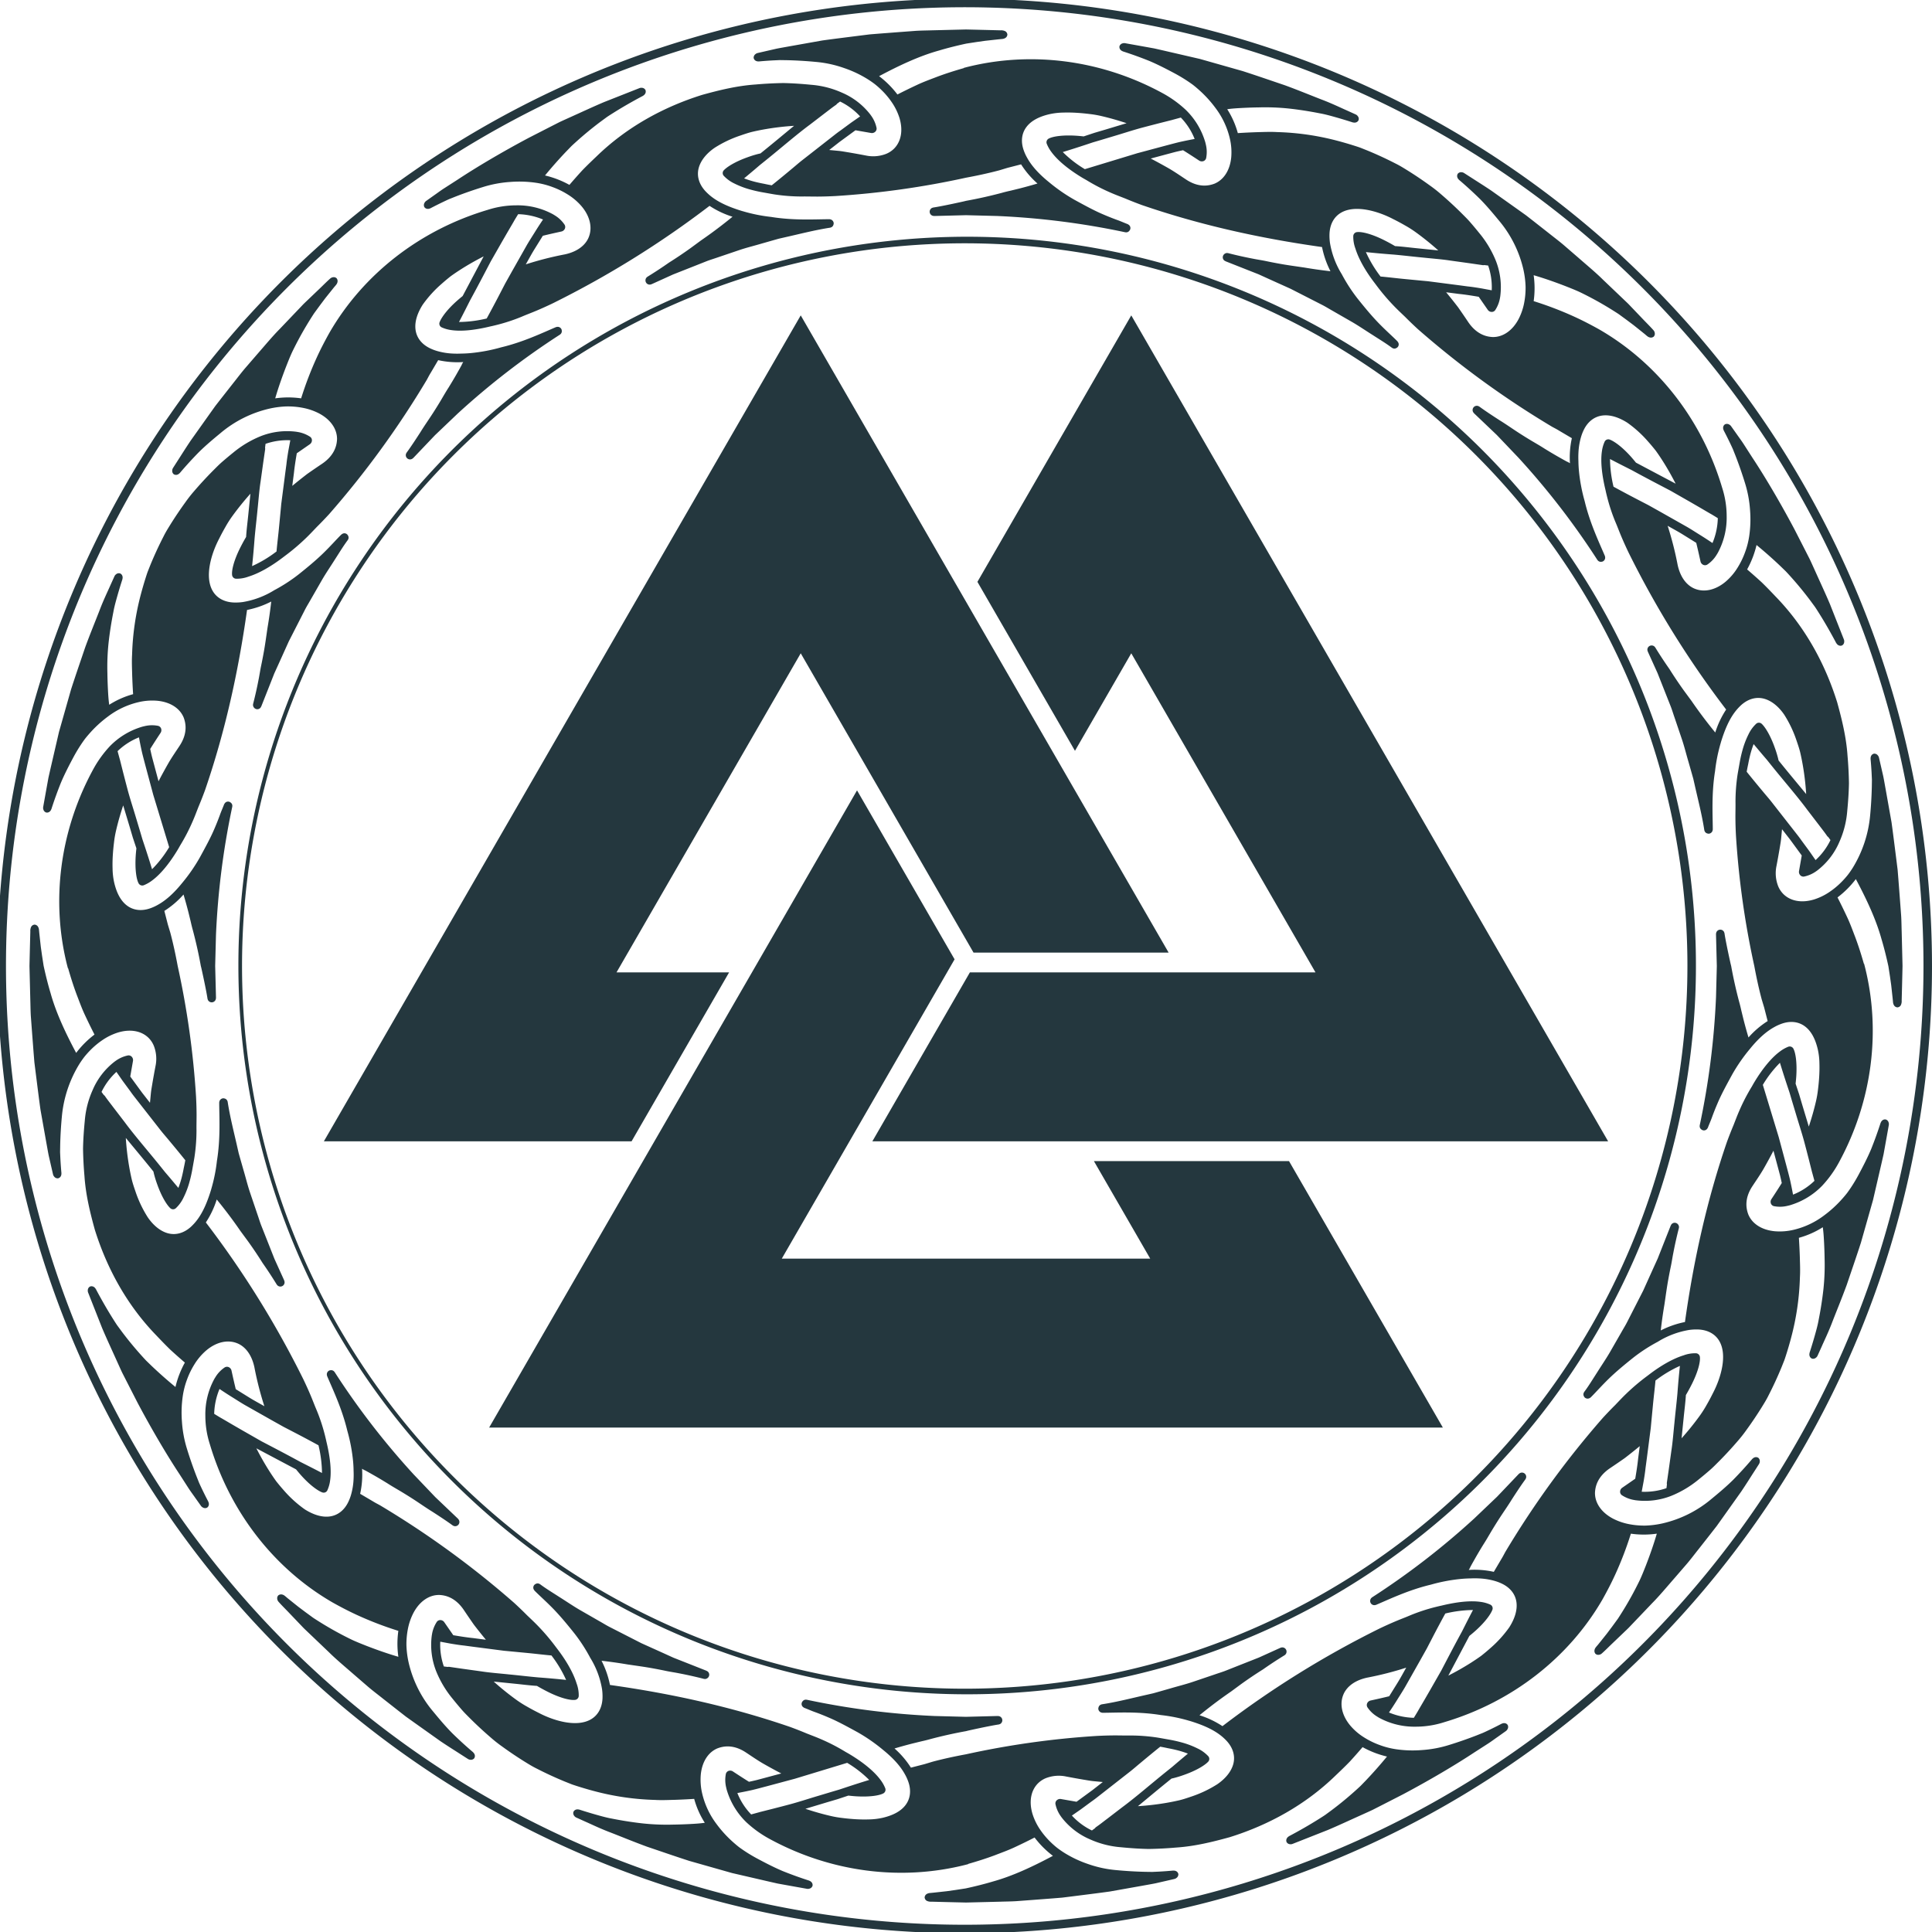 <svg xmlns="http://www.w3.org/2000/svg" viewBox="0 0 841.674 841.674"><defs><style>.cls-1{fill:#24373e;}</style></defs><g id="Слой_2" data-name="Слой 2"><g id="Слой_1-2" data-name="Слой 1"><polygon class="cls-1" points="425.81 253.485 468.31 327.096 492.837 284.609 573.092 423.617 422.531 423.617 380.035 497.223 700.584 497.223 492.837 137.395 425.81 253.485"/><polygon class="cls-1" points="317.635 423.617 268.584 423.617 348.837 284.609 424.115 414.999 509.11 414.999 348.837 137.395 141.09 497.223 275.138 497.223 317.635 423.617"/><polygon class="cls-1" points="476.564 505.841 501.091 548.322 340.583 548.322 415.862 417.933 373.364 344.328 213.088 621.928 628.585 621.928 561.563 505.841 476.564 505.841"/><path class="cls-1" d="M802.494,383.98a34.615,34.615,0,0,1-5.4,4.547,25.734,25.734,0,0,1-6.702,3.293c-5.465,1.693-10.39.761-13.498-2.355a10.465,10.465,0,0,1-2.534-4.227,15.502,15.502,0,0,1-.416-8.091c.451-2.371.919-4.928,1.37-7.606.21-1.337.48-2.714.624-4.095.131-1.384.263-2.787.397-4.2,1.154,1.478,2.314,2.963,3.461,4.432l5.132,7.01c-.397,2.273-.79,4.515-1.173,6.706l-.015.085a2.117,2.117,0,0,0,.442,1.704,1.857,1.857,0,0,0,1.758.688,13.9,13.9,0,0,0,5.257-2.297s.471-.333.512-.363a30.973,30.973,0,0,0,9.622-12.458A40.421,40.421,0,0,0,804.739,353.394c.394-4.058.686-8.128.756-12.17q-.099-6.023-.625-11.998c-.537-7.999-2.416-15.697-4.505-23.267-5.372-17.203-14.233-33.116-26.805-46.061-2.044-2.152-4.052-4.246-6.103-6.232q-3.194-2.921-6.325-5.597a41.316,41.316,0,0,0,4.102-10.634c3.608,2.968,7.064,6.02,10.327,9.123q1.213,1.176,2.41,2.336c.759.797,1.487,1.605,2.213,2.41q2.169,2.419,4.177,4.857,2.093,2.535,4.167,5.293,1.022,1.389,2.067,2.809c.666.962,1.283,1.962,1.921,2.968,2.531,4.034,5.008,8.34,7.405,12.878a3528.996,3528.996,0,0,0,.439.571,2.236,2.236,0,0,0,.311.256,2.205,2.205,0,0,0,.332.208,1.819,1.819,0,0,0,.36.117,1.63,1.63,0,0,0,.361.063,1.503,1.503,0,0,0,.373-.042,1.539,1.539,0,0,0,.244-.029c.04-.015.066-.052.105-.069s.081-.013.12-.033a1.543,1.543,0,0,0,.213-.189,1.402,1.402,0,0,0,.228-.203,1.769,1.769,0,0,0,.215-.362,2.085,2.085,0,0,0,.126-.27,2.17,2.17,0,0,0,.071-.487,2.398,2.398,0,0,0,.027-.275,2.559,2.559,0,0,0-.171-.816s-2.418-6.13-6.044-15.324c-1.917-4.553-4.363-9.776-6.891-15.41-.646-1.402-1.27-2.844-1.963-4.273q-1.083-2.123-2.189-4.292c-1.478-2.886-2.98-5.817-4.481-8.748-6.169-11.636-12.891-22.977-18.34-31.213-1.335-2.077-2.559-3.981-3.644-5.668-1.079-1.691-2.147-3.079-2.962-4.266-1.667-2.349-2.62-3.691-2.62-3.691a2.558,2.558,0,0,0-.584-.583,1.984,1.984,0,0,0-.24-.131,2.241,2.241,0,0,0-.451-.213,2.089,2.089,0,0,0-.289-.048,1.94,1.94,0,0,0-.426-.025,1.814,1.814,0,0,0-.297.068,1.593,1.593,0,0,0-.25.057c-.047.021-.072.067-.116.092-.044.025-.097.026-.139.056-.063.045-.093.116-.146.17a1.477,1.477,0,0,0-.245.281,1.604,1.604,0,0,0-.157.328,1.757,1.757,0,0,0-.101.356,1.989,1.989,0,0,0-.02.391,2.239,2.239,0,0,0,.039.387,2.386,2.386,0,0,0,.134.415,2.286,2.286,0,0,0,.078.243q1.41,2.687,2.736,5.453c.439.923.883,1.843,1.296,2.785l1.147,2.886c1.497,3.867,2.866,7.809,4.091,11.787a51.015,51.015,0,0,1,2.212,11.887,50.384,50.384,0,0,1-.348,11.099,35.166,35.166,0,0,1-1.907,7.384,34.785,34.785,0,0,1-3.126,6.417,25.637,25.637,0,0,1-5.349,6.271c-4.392,3.642-9.308,4.666-13.391,2.987-2.247-.903-5.889-3.475-7.412-10.266a143.109,143.109,0,0,0-4.373-17.135c2.22,1.27,4.559,2.509,6.708,3.852,0,0,5.45,3.384,5.465,3.394l.283.174c.589,2.406,1.13,4.793,1.639,7.111,0,0,.208.939.219.988a2.124,2.124,0,0,0,.786,1.239,1.905,1.905,0,0,0,2.147.16,13.579,13.579,0,0,0,4.113-4.324c.201-.316.442-.708.68-1.15l.026-.063a32.144,32.144,0,0,0,3.647-15.569,40.694,40.694,0,0,0-1.967-12.401c-8.774-29.513-28.004-54.186-53.459-68.91-3.572-2-7.194-3.887-10.906-5.583a152.316,152.316,0,0,0-17.749-6.789,40.124,40.124,0,0,0-.003-11.298c4.765,1.395,9.351,3.017,13.8,4.736,2.21.875,4.419,1.738,6.502,2.715q3.093,1.502,6.03,3.092c3.505,1.898,7.107,4.046,10.727,6.415,1.103.806,2.229,1.629,3.356,2.453,1.057.793,2.105,1.58,3.183,2.389.665.532,1.353,1.082,2.026,1.62l2.665,2.137c.483.393.942.843,1.457,1.19a2.554,2.554,0,0,0,1.293.433,1.884,1.884,0,0,0,.318-.024,1.689,1.689,0,0,0,.416-.092,1.661,1.661,0,0,0,.274-.151,1.548,1.548,0,0,0,.252-.141c.037-.034.049-.084.082-.122.025-.026.06-.036.083-.064a145.013,145.013,0,0,1,.265-.544,1.739,1.739,0,0,0,.051-.35,2.325,2.325,0,0,0-.594-1.736c-1.386-1.569-2.908-3.053-4.354-4.569l-4.814-5.041c-.866-.888-1.694-1.815-2.62-2.667,0,0-4.09-3.902-10.225-9.756-3.01-2.99-6.819-6.152-10.809-9.64-2.005-1.733-4.077-3.524-6.182-5.343-2.115-1.807-4.384-3.498-6.591-5.265-2.224-1.746-4.447-3.492-6.636-5.211q-1.646-1.283-3.261-2.543-1.665-1.189-3.285-2.345c-4.321-3.071-8.355-5.937-11.813-8.393-3.52-2.364-6.527-4.227-8.6-5.578-2.084-1.335-3.275-2.098-3.275-2.098a2.535,2.535,0,0,0-.759-.322,2.076,2.076,0,0,0-.269-.031,2.265,2.265,0,0,0-.496-.027,2.064,2.064,0,0,0-.285.065,1.745,1.745,0,0,0-.401.139,1.592,1.592,0,0,0-.249.175,1.628,1.628,0,0,0-.209.148c-.036.038-.042.089-.073.129-.03.041-.079.061-.106.106a1.451,1.451,0,0,0-.071.213,1.563,1.563,0,0,0-.118.354,1.715,1.715,0,0,0-.02.365,1.893,1.893,0,0,0,.042.37,2.044,2.044,0,0,0,.132.372,2.157,2.157,0,0,0,.183.346,2.377,2.377,0,0,0,.279.334,2.318,2.318,0,0,0,.165.198c3.089,2.622,6.121,5.389,9.063,8.272,2.906,2.936,5.612,6.152,8.257,9.367a50.693,50.693,0,0,1,10.752,21.474,39.818,39.818,0,0,1,.944,7.388,34.246,34.246,0,0,1-.605,7.043,25.857,25.857,0,0,1-2.415,7.079c-2.668,5.068-6.803,7.89-11.192,7.874-2.33-.081-6.91-.773-10.822-6.595-1.347-2.009-2.813-4.162-4.378-6.39-1.636-2.131-3.381-4.323-5.199-6.519,1.853.24,3.717.481,5.558.719,2.929.301,5.773.765,8.64,1.248,1.317,1.901,2.617,3.777,3.885,5.609l.05.072a2.109,2.109,0,0,0,1.51.902,1.843,1.843,0,0,0,1.725-.752,14,14,0,0,0,2.097-5.354l.106-.62a31.3,31.3,0,0,0-1.963-15.677,45.69,45.69,0,0,0-7.07-11.814q-1.923-2.389-3.923-4.701c-1.325-1.552-2.774-2.932-4.192-4.365q-4.292-4.241-8.853-8.145a59.19,59.19,0,0,0-4.698-3.674q-2.406-1.747-4.867-3.402-2.46-1.655-4.971-3.215c-1.674-1.038-3.349-2.072-5.112-2.936q-6.013-3.09-12.232-5.651l-3.115-1.244c-1.055-.376-2.128-.709-3.196-1.048q-3.21-1.004-6.451-1.867a114.221,114.221,0,0,0-26.507-3.87c-2.93-.179-5.907-.029-8.77.038q-4.308.141-8.4.412a37.77,37.77,0,0,0-4.617-10.414c2.36-.336,4.652-.453,6.94-.573q3.429-.172,6.797-.217a99.107,99.107,0,0,1,13.045.489c4.343.471,8.886,1.174,13.584,2.101,2.367.422,4.698,1.077,7.078,1.749q3.568,1.013,7.227,2.197a2.301,2.301,0,0,0,.286.041,2.383,2.383,0,0,0,.426.061,2.24,2.24,0,0,0,.398-.035,2.163,2.163,0,0,0,.381-.083,1.832,1.832,0,0,0,.335-.169,1.597,1.597,0,0,0,.3-.208,1.553,1.553,0,0,0,.233-.293,1.525,1.525,0,0,0,.153-.194c.018-.039.011-.083.025-.123.016-.039.049-.067.062-.109a82.303,82.303,0,0,0,.036-.59,1.823,1.823,0,0,0-.103-.412,1.972,1.972,0,0,0-.099-.282,8.186,8.186,0,0,0-.467-.616,2.57,2.57,0,0,0-.693-.467s-1.501-.678-4.128-1.866c-2.64-1.156-6.34-2.974-10.968-4.714-4.605-1.792-9.937-3.993-15.735-6.122-5.852-1.978-12.081-4.137-18.348-6.166-6.34-1.8-12.679-3.599-18.622-5.286-6.018-1.392-11.635-2.691-16.45-3.804q-1.808-.409-3.458-.783l-3.146-.569c-1.975-.355-3.698-.664-5.116-.919l-4.459-.796a2.551,2.551,0,0,0-.825-.006,2.145,2.145,0,0,0-.262.075,2.235,2.235,0,0,0-.468.165,1.914,1.914,0,0,0-.238.169,1.794,1.794,0,0,0-.319.282,1.696,1.696,0,0,0-.162.257,1.502,1.502,0,0,0-.137.217,1.39,1.39,0,0,0-.018.147,1.326,1.326,0,0,0-.058.138,1.407,1.407,0,0,0,.016.224,1.55,1.55,0,0,0,.026.372,1.662,1.662,0,0,0,.121.345,1.845,1.845,0,0,0,.18.325,2.097,2.097,0,0,0,.262.293,2.284,2.284,0,0,0,.302.249,2.453,2.453,0,0,0,.387.202,2.306,2.306,0,0,0,.228.119c3.859,1.238,7.72,2.632,11.544,4.168,3.807,1.615,7.541,3.551,11.216,5.516q2.784,1.506,5.295,3.169,1.254.831,2.438,1.699c.783.602,1.535,1.245,2.266,1.883a51.148,51.148,0,0,1,7.573,8.208,35.389,35.389,0,0,1,6.232,13.21,25.978,25.978,0,0,1,.634,8.256c-.537,5.697-3.287,9.88-7.346,11.533-2.18.799-6.704,1.988-12.518-1.955-2.216-1.458-4.592-3.114-7.15-4.615-2.567-1.466-5.272-2.956-8.057-4.401,2.492-.668,4.993-1.339,7.464-2.002,0,0,1.568-.417,3.139-.836,1.568-.387,3.146-.714,3.146-.714l.322-.073c2.109,1.314,4.171,2.649,6.162,3.957,0,0,.807.529.848.556a2.123,2.123,0,0,0,1.428.339,1.876,1.876,0,0,0,1.629-1.398,13.717,13.717,0,0,0-.144-5.98c-.08-.368-.186-.818-.33-1.302l-.026-.063a32.376,32.376,0,0,0-8.395-13.708A49.266,49.266,0,0,0,506.376,40.53C479.61,25.976,448.945,22.155,420.837,29.322l-.993.265 0.0.095c-3.895,1.108-7.748,2.328-11.533,3.744-2.992,1.154-5.95,2.213-8.844,3.578q-4.341,2.03-8.506,4.16a41.034,41.034,0,0,0-7.984-7.985c8.722-4.648,17.541-8.795,26.072-11.156,3.719-1.117,7.676-2.107,11.787-3.001l.257-.048c1.422-.219,2.876-.444,4.33-.668,1.241-.175,2.468-.349,3.732-.528.948-.104,1.929-.212,2.89-.318l2.956-.323,1.535-.151a3.013,3.013,0,0,0,1.372-.407,2.156,2.156,0,0,0,.361-.253,1.881,1.881,0,0,0,.207-.241,1.293,1.293,0,0,0,.316-.659,1.571,1.571,0,0,0,.078-.278,1.391,1.391,0,0,0-.028-.145c-.001-.036.017-.068.013-.104a1.586,1.586,0,0,0-.077-.223,1.566,1.566,0,0,0-.12-.349,1.747,1.747,0,0,0-.211-.283,1.903,1.903,0,0,0-.241-.269,2.28,2.28,0,0,0-.36-.218,3.946,3.946,0,0,0-1.94-.343l-2.779-.072-3.833-.097-3.952-.096-3.129-.074c-.457-.01-.913-.021-1.376-.031l-1.035.024s-5.646.14-14.116.349c-2.117.077-4.413.071-6.835.233-2.422.181-4.977.372-7.619.569-2.642.202-5.372.412-8.146.624q-2.08.169-4.187.339-2.097.262-4.204.526c-5.611.716-11.228,1.398-16.48,2.129-5.223.93-10.099,1.797-14.278,2.541-2.087.384-4.007.703-5.696,1.048-1.681.385-3.147.72-4.354.997-2.414.555-3.794.872-3.794.872a2.546,2.546,0,0,0-.763.318,2.141,2.141,0,0,0-.213.172,2.335,2.335,0,0,0-.369.336,2.058,2.058,0,0,0-.155.25,1.821,1.821,0,0,0-.184.384,1.609,1.609,0,0,0-.053.301,1.983,1.983,0,0,0-.043.253c.002.052.034.092.041.142.007.051-.013.1-.002.15a1.338,1.338,0,0,0,.102.2,1.467,1.467,0,0,0,.166.334,1.604,1.604,0,0,0,.243.271,1.791,1.791,0,0,0,.291.229,1.994,1.994,0,0,0,.354.167,2.125,2.125,0,0,0,.375.111,2.303,2.303,0,0,0,.433.035,2.227,2.227,0,0,0,.255.021q3.024-.279,6.088-.45l3.069-.142,3.107.046c4.149.099,8.316.344,12.461.737a49.921,49.921,0,0,1,12.355,2.657,49.411,49.411,0,0,1,10.435,4.931q1.618,1.022,3.095,2.158a37.229,37.229,0,0,1,2.799,2.477,34.61,34.61,0,0,1,4.547,5.4,25.729,25.729,0,0,1,3.293,6.702c1.693,5.465.761,10.39-2.355,13.498a10.464,10.464,0,0,1-4.228,2.534,15.496,15.496,0,0,1-8.091.417c-2.371-.451-4.928-.919-7.606-1.37-1.337-.21-2.714-.48-4.095-.624-1.384-.131-2.787-.264-4.2-.397,1.478-1.154,2.963-2.314,4.432-3.461l7.01-5.132c2.272.397,4.516.79,6.706,1.173l.085.015a2.115,2.115,0,0,0,1.704-.442,1.857,1.857,0,0,0,.689-1.758,13.904,13.904,0,0,0-2.297-5.257s-.334-.47-.363-.512a30.975,30.975,0,0,0-12.458-9.622,40.425,40.425,0,0,0-13.359-3.409c-4.058-.394-8.128-.686-12.171-.756q-6.023.099-11.997.625c-7.999.537-15.697,2.416-23.267,4.505-17.203,5.371-33.115,14.233-46.061,26.805-2.152,2.044-4.246,4.052-6.232,6.103q-2.921,3.195-5.597,6.325a41.315,41.315,0,0,0-10.634-4.102c2.968-3.608,6.02-7.063,9.123-10.326q1.175-1.213,2.336-2.41c.797-.759,1.605-1.488,2.41-2.213q2.419-2.169,4.857-4.177,2.535-2.093,5.292-4.167,1.389-1.022,2.809-2.066c.962-.666,1.962-1.283,2.968-1.922,4.033-2.531,8.339-5.008,12.878-7.405a2.39,2.39,0,0,0,.23-.176,2.418,2.418,0,0,0,.341-.263,3.121,3.121,0,0,0,.465-.643,1.807,1.807,0,0,0,.117-.36,1.623,1.623,0,0,0,.063-.361,41.497,41.497,0,0,0-.071-.617c-.015-.041-.052-.067-.069-.106-.017-.039-.013-.081-.033-.12a1.559,1.559,0,0,0-.189-.213,1.426,1.426,0,0,0-.203-.229,1.778,1.778,0,0,0-.362-.215,2.082,2.082,0,0,0-.27-.126,2.179,2.179,0,0,0-.487-.071,2.312,2.312,0,0,0-.274-.027,2.556,2.556,0,0,0-.817.171s-6.13,2.418-15.324,6.044c-4.553,1.917-9.776,4.362-15.411,6.891-1.402.646-2.844,1.27-4.273,1.963q-2.123,1.083-4.292,2.189c-2.886,1.478-5.817,2.98-8.748,4.481-11.636,6.169-22.977,12.891-31.213,18.34-2.077,1.335-3.981,2.559-5.668,3.644-1.691,1.08-3.079,2.147-4.266,2.962-2.349,1.667-3.691,2.62-3.691,2.62a2.557,2.557,0,0,0-.584.584,1.946,1.946,0,0,0-.13.24,2.221,2.221,0,0,0-.213.451,2.118,2.118,0,0,0-.048.289,1.941,1.941,0,0,0-.025.426,1.856,1.856,0,0,0,.068.297,1.623,1.623,0,0,0,.057.251c.021.047.067.072.092.116a1.338,1.338,0,0,0,.056.14c.045.063.116.093.17.146a1.468,1.468,0,0,0,.281.245,1.583,1.583,0,0,0,.328.157,1.773,1.773,0,0,0,.356.101,2.004,2.004,0,0,0,.391.02,2.205,2.205,0,0,0,.387-.039,2.387,2.387,0,0,0,.415-.134,2.245,2.245,0,0,0,.243-.078q2.687-1.41,5.453-2.736c.923-.439,1.843-.883,2.785-1.296l2.886-1.147c3.868-1.497,7.809-2.866,11.787-4.091a51.021,51.021,0,0,1,11.887-2.212,50.396,50.396,0,0,1,11.099.349,35.15,35.15,0,0,1,7.384,1.906,34.783,34.783,0,0,1,6.417,3.126,25.628,25.628,0,0,1,6.27,5.349c3.643,4.392,4.666,9.308,2.987,13.391-.903,2.247-3.475,5.889-10.266,7.411a143.128,143.128,0,0,0-17.135,4.373c1.27-2.22,2.509-4.559,3.852-6.708,0,0,3.384-5.45,3.394-5.465l.174-.283c2.406-.59,4.793-1.131,7.111-1.639,0,0,.939-.208.988-.219a2.124,2.124,0,0,0,1.239-.786,1.905,1.905,0,0,0,.16-2.147,13.585,13.585,0,0,0-4.324-4.113c-.316-.202-.708-.442-1.15-.68l-.062-.026A32.147,32.147,0,0,0,224.874,89.456a40.708,40.708,0,0,0-12.401,1.967c-29.513,8.774-54.185,28.004-68.91,53.459-2,3.572-3.887,7.194-5.583,10.906a152.313,152.313,0,0,0-6.789,17.749,40.124,40.124,0,0,0-11.298.003c1.395-4.765,3.017-9.351,4.735-13.8.875-2.21,1.738-4.419,2.715-6.502q1.502-3.092,3.092-6.03c1.898-3.505,4.045-7.108,6.415-10.727.806-1.102,1.629-2.229,2.453-3.356.793-1.057,1.58-2.105,2.389-3.183.532-.665,1.082-1.353,1.62-2.026l2.137-2.665c.393-.483.843-.942,1.19-1.457a2.553,2.553,0,0,0,.433-1.293,1.863,1.863,0,0,0-.024-.317,1.702,1.702,0,0,0-.092-.416,1.65,1.65,0,0,0-.151-.274,1.55,1.55,0,0,0-.141-.252c-.035-.037-.085-.049-.122-.082-.026-.025-.036-.06-.064-.083a1.52,1.52,0,0,0-.212-.103,1.568,1.568,0,0,0-.331-.162,1.729,1.729,0,0,0-.35-.051,2.325,2.325,0,0,0-1.736.594c-1.569,1.386-3.053,2.908-4.569,4.354l-5.041,4.814c-.889.866-1.815,1.694-2.667,2.62,0,0-3.902,4.09-9.756,10.225-2.99,3.01-6.153,6.819-9.64,10.809-1.733,2.005-3.524,4.077-5.343,6.182-1.807,2.115-3.498,4.384-5.265,6.591-1.746,2.224-3.492,4.447-5.21,6.636q-1.283,1.646-2.543,3.261-1.189,1.665-2.346,3.285c-3.071,4.322-5.937,8.355-8.393,11.813-2.364,3.52-4.227,6.527-5.577,8.601-1.335,2.084-2.098,3.275-2.098,3.275a2.535,2.535,0,0,0-.322.759,2.091,2.091,0,0,0-.03.269,2.245,2.245,0,0,0-.027.496,2.079,2.079,0,0,0,.065.285,1.75,1.75,0,0,0,.139.401,1.571,1.571,0,0,0,.175.249,1.607,1.607,0,0,0,.148.209c.038.035.089.042.129.073.041.03.061.079.106.106a1.411,1.411,0,0,0,.213.071,1.535,1.535,0,0,0,.354.118,1.679,1.679,0,0,0,.365.02,1.897,1.897,0,0,0,.37-.042,2.048,2.048,0,0,0,.372-.132,2.116,2.116,0,0,0,.346-.183,543.366,543.366,0,0,1,.532-.444c2.622-3.089,5.389-6.121,8.272-9.063,2.936-2.906,6.152-5.611,9.368-8.257A50.692,50.692,0,0,1,117.448,178.004a39.847,39.847,0,0,1,7.388-.944,34.267,34.267,0,0,1,7.043.606,25.847,25.847,0,0,1,7.079,2.415c5.068,2.668,7.89,6.803,7.874,11.192-.081,2.33-.773,6.91-6.595,10.821-2.009,1.348-4.162,2.813-6.39,4.378-2.131,1.636-4.323,3.381-6.519,5.199.24-1.853.481-3.717.719-5.558.301-2.929.766-5.773,1.248-8.64,1.901-1.317,3.777-2.617,5.609-3.885l.072-.05a2.111,2.111,0,0,0,.902-1.51,1.844,1.844,0,0,0-.752-1.725,13.996,13.996,0,0,0-5.354-2.097l-.621-.106a31.302,31.302,0,0,0-15.676,1.963,45.697,45.697,0,0,0-11.814,7.07q-2.388,1.923-4.7,3.923c-1.553,1.325-2.932,2.774-4.365,4.192q-4.242,4.292-8.146,8.853a59.309,59.309,0,0,0-3.674,4.698q-1.747,2.406-3.402,4.866-1.655,2.46-3.215,4.971c-1.038,1.674-2.072,3.349-2.936,5.113q-3.09,6.013-5.651,12.232l-1.244,3.115c-.376,1.055-.709,2.128-1.048,3.196q-1.003,3.209-1.867,6.451a114.211,114.211,0,0,0-3.87,26.507c-.179,2.93-.029,5.908.038,8.77q.141,4.309.412,8.4a37.759,37.759,0,0,0-10.414,4.617c-.336-2.36-.454-4.652-.573-6.94q-.172-3.43-.217-6.797a99.135,99.135,0,0,1,.489-13.045c.471-4.343,1.174-8.886,2.101-13.585.422-2.367,1.078-4.698,1.749-7.078q1.013-3.568,2.197-7.228a2.305,2.305,0,0,0,.041-.286,2.406,2.406,0,0,0,.061-.426,2.278,2.278,0,0,0-.035-.398,2.224,2.224,0,0,0-.083-.381,1.859,1.859,0,0,0-.169-.335,1.613,1.613,0,0,0-.208-.3,1.532,1.532,0,0,0-.293-.233,1.568,1.568,0,0,0-.194-.154c-.039-.018-.083-.01-.123-.025-.039-.016-.067-.049-.109-.062a135.921,135.921,0,0,0-.59-.036,1.814,1.814,0,0,0-.412.103,1.986,1.986,0,0,0-.282.099,2.286,2.286,0,0,0-.399.292,2.332,2.332,0,0,0-.217.175,2.554,2.554,0,0,0-.467.693s-.678,1.501-1.866,4.127c-1.156,2.64-2.974,6.34-4.714,10.968-1.792,4.605-3.993,9.938-6.122,15.735-1.978,5.852-4.137,12.08-6.166,18.348-1.8,6.339-3.599,12.679-5.286,18.622-1.392,6.018-2.691,11.636-3.805,16.45q-.409,1.807-.783,3.458c-.2,1.108-.39,2.159-.569,3.146-.355,1.975-.664,3.698-.919,5.116-.507,2.837-.796,4.459-.796,4.459a2.562,2.562,0,0,0-.007.825,2.173,2.173,0,0,0,.075.262,2.23,2.23,0,0,0,.165.468,1.917,1.917,0,0,0,.169.238,1.803,1.803,0,0,0,.282.319,1.666,1.666,0,0,0,.257.162,1.469,1.469,0,0,0,.216.137,1.443,1.443,0,0,0,.147.018,1.43,1.43,0,0,0,.138.058,1.455,1.455,0,0,0,.224-.016,1.542,1.542,0,0,0,.372-.026,1.676,1.676,0,0,0,.345-.121,1.884,1.884,0,0,0,.325-.18,2.097,2.097,0,0,0,.293-.263,2.233,2.233,0,0,0,.249-.302,2.446,2.446,0,0,0,.202-.387,2.227,2.227,0,0,0,.119-.228c1.238-3.859,2.632-7.721,4.169-11.544,1.614-3.807,3.551-7.541,5.516-11.216q1.506-2.784,3.169-5.295.831-1.255,1.699-2.438c.603-.783,1.245-1.534,1.883-2.266a51.151,51.151,0,0,1,8.208-7.573,35.386,35.386,0,0,1,13.21-6.232,25.976,25.976,0,0,1,8.256-.634c5.697.536,9.879,3.287,11.533,7.346.799,2.18,1.987,6.704-1.954,12.518-1.458,2.216-3.114,4.592-4.615,7.15-1.467,2.567-2.956,5.272-4.401,8.057-.668-2.492-1.339-4.993-2.002-7.464,0,0-.418-1.568-.836-3.139-.388-1.568-.715-3.146-.715-3.146l-.073-.322c1.314-2.109,2.649-4.172,3.957-6.162,0,0,.529-.807.556-.848a2.125,2.125,0,0,0,.339-1.428,1.876,1.876,0,0,0-1.398-1.629,13.712,13.712,0,0,0-5.98.143c-.369.08-.818.186-1.303.33l-.063.026a32.383,32.383,0,0,0-13.708,8.395A49.271,49.271,0,0,0,40.53,335.298c-14.554,26.766-18.375,57.431-11.208,85.539l.265.993.095-0c1.108,3.895,2.328,7.748,3.744,11.533,1.155,2.992,2.214,5.951,3.578,8.844q2.03,4.341,4.161,8.506a41.027,41.027,0,0,0-7.985,7.985c-4.649-8.722-8.795-17.541-11.156-26.072-1.117-3.719-2.107-7.676-3.001-11.787l-.048-.257c-.219-1.422-.444-2.877-.668-4.33-.175-1.24-.349-2.468-.528-3.732-.104-.948-.212-1.929-.318-2.89L17.138,406.672l-.151-1.535a3.01,3.01,0,0,0-.407-1.372,2.162,2.162,0,0,0-.253-.361,1.874,1.874,0,0,0-.241-.207,1.697,1.697,0,0,0-.359-.229,1.637,1.637,0,0,0-.301-.087,1.531,1.531,0,0,0-.278-.078,1.43,1.43,0,0,0-.145.028c-.036.001-.068-.017-.104-.013a1.512,1.512,0,0,0-.223.077,1.561,1.561,0,0,0-.349.12,1.743,1.743,0,0,0-.284.211,1.935,1.935,0,0,0-.269.241,2.302,2.302,0,0,0-.219.36,3.944,3.944,0,0,0-.343,1.94l-.072,2.779-.097,3.833-.096,3.952-.073,3.129c-.011.457-.021.914-.032,1.376l.024,1.035s.139,5.646.349,14.116c.076,2.117.071,4.412.232,6.835.181,2.422.372,4.977.57,7.619.202,2.642.412,5.372.624,8.147q.169,2.08.34,4.187.263,2.097.526,4.204c.716,5.611,1.398,11.228,2.13,16.479.929,5.224,1.797,10.099,2.541,14.278.384,2.087.703,4.007,1.048,5.696.385,1.681.72,3.147.997,4.354.555,2.414.872,3.794.872,3.794a2.532,2.532,0,0,0,.318.763,2.157,2.157,0,0,0,.171.213,2.346,2.346,0,0,0,.336.369,2.108,2.108,0,0,0,.249.155,1.82,1.82,0,0,0,.384.184,1.614,1.614,0,0,0,.301.053,1.971,1.971,0,0,0,.253.043c.052-.002.092-.035.142-.041a1.436,1.436,0,0,0,.15.002,1.305,1.305,0,0,0,.2-.102,1.474,1.474,0,0,0,.333-.167,1.622,1.622,0,0,0,.271-.243,1.811,1.811,0,0,0,.229-.291,2.012,2.012,0,0,0,.167-.354,2.138,2.138,0,0,0,.111-.375,2.32,2.32,0,0,0,.035-.433,2.27,2.27,0,0,0,.021-.255q-.279-3.024-.45-6.089l-.142-3.069.046-3.107c.099-4.148.344-8.316.737-12.461a52.771,52.771,0,0,1,7.587-22.789q1.021-1.618,2.158-3.095a37.29,37.29,0,0,1,2.476-2.799,34.629,34.629,0,0,1,5.4-4.547,25.725,25.725,0,0,1,6.702-3.293c5.465-1.693,10.39-.761,13.498,2.355a10.467,10.467,0,0,1,2.533,4.227,15.497,15.497,0,0,1,.417,8.091c-.451,2.371-.92,4.928-1.37,7.606-.21,1.337-.48,2.714-.624,4.095-.131,1.385-.264,2.787-.397,4.2-1.154-1.478-2.314-2.963-3.461-4.432L56.746,468.986c.398-2.272.79-4.515,1.173-6.706l.015-.085a2.116,2.116,0,0,0-.442-1.704,1.857,1.857,0,0,0-1.758-.688,13.903,13.903,0,0,0-5.257,2.297s-.47.333-.512.363a30.977,30.977,0,0,0-9.622,12.458,40.432,40.432,0,0,0-3.409,13.36c-.394,4.058-.686,8.128-.756,12.17q.098,6.023.625,11.998c.537,7.999,2.416,15.697,4.505,23.267,5.371,17.203,14.233,33.116,26.805,46.061,2.044,2.152,4.052,4.246,6.103,6.232q3.194,2.921,6.325,5.597a41.315,41.315,0,0,0-4.102,10.634c-3.608-2.968-7.064-6.02-10.326-9.123q-1.213-1.176-2.41-2.336c-.76-.797-1.488-1.605-2.213-2.41q-2.169-2.419-4.177-4.857-2.093-2.535-4.167-5.293-1.022-1.389-2.066-2.809c-.666-.962-1.283-1.962-1.922-2.968-2.531-4.034-5.008-8.34-7.405-12.878a2.395,2.395,0,0,0-.176-.23,2.424,2.424,0,0,0-.262-.341,2.245,2.245,0,0,0-.312-.256,2.203,2.203,0,0,0-.331-.208,1.826,1.826,0,0,0-.36-.117,1.624,1.624,0,0,0-.361-.063,1.502,1.502,0,0,0-.373.042,1.545,1.545,0,0,0-.244.03c-.041.015-.067.052-.105.069-.039.017-.081.013-.121.033a1.581,1.581,0,0,0-.213.189,1.434,1.434,0,0,0-.228.203,1.784,1.784,0,0,0-.215.362,2.041,2.041,0,0,0-.127.27,2.17,2.17,0,0,0-.07.487,2.241,2.241,0,0,0-.027.275,2.559,2.559,0,0,0,.171.816l6.044,15.324c1.917,4.553,4.363,9.776,6.892,15.411.646,1.402,1.27,2.844,1.963,4.273q1.083,2.123,2.189,4.292c1.478,2.886,2.98,5.817,4.481,8.748,6.169,11.636,12.891,22.977,18.34,31.213,1.335,2.077,2.559,3.981,3.644,5.668,1.079,1.691,2.147,3.079,2.962,4.266l2.62,3.691a2.551,2.551,0,0,0,.584.583,1.957,1.957,0,0,0,.24.131,2.224,2.224,0,0,0,.451.213,2.096,2.096,0,0,0,.29.048,1.938,1.938,0,0,0,.426.025,1.833,1.833,0,0,0,.297-.068,1.623,1.623,0,0,0,.25-.057c.047-.021.072-.067.116-.092.044-.025.097-.026.139-.056.063-.045.093-.116.146-.17a1.48,1.48,0,0,0,.244-.281,1.585,1.585,0,0,0,.157-.328,1.778,1.778,0,0,0,.101-.356,2.047,2.047,0,0,0,.02-.391,2.239,2.239,0,0,0-.039-.387,2.416,2.416,0,0,0-.134-.415,2.207,2.207,0,0,0-.078-.243q-1.41-2.687-2.736-5.453c-.438-.923-.883-1.843-1.295-2.785l-1.147-2.886c-1.497-3.867-2.866-7.809-4.091-11.787A51.035,51.035,0,0,1,79.264,619.369a50.407,50.407,0,0,1,.349-11.099,35.142,35.142,0,0,1,1.906-7.384,34.763,34.763,0,0,1,3.127-6.417,25.628,25.628,0,0,1,5.349-6.271c4.392-3.643,9.308-4.666,13.391-2.987,2.247.903,5.889,3.475,7.411,10.266a143.183,143.183,0,0,0,4.373,17.135c-2.22-1.27-4.559-2.509-6.708-3.852,0,0-5.45-3.384-5.465-3.394l-.283-.174c-.59-2.406-1.131-4.793-1.639-7.111,0,0-.208-.939-.219-.988a2.122,2.122,0,0,0-.786-1.239,1.904,1.904,0,0,0-2.146-.16,13.576,13.576,0,0,0-4.113,4.324c-.202.316-.442.708-.68,1.15l-.025.063a32.145,32.145,0,0,0-3.647,15.569,40.705,40.705,0,0,0,1.967,12.401c8.774,29.513,28.004,54.185,53.46,68.91,3.572,2,7.194,3.887,10.906,5.583a152.275,152.275,0,0,0,17.749,6.789,40.123,40.123,0,0,0,.003,11.298c-4.765-1.395-9.352-3.017-13.8-4.736-2.211-.875-4.419-1.738-6.502-2.715q-3.092-1.502-6.03-3.092c-3.505-1.898-7.108-4.046-10.727-6.415-1.103-.806-2.229-1.629-3.356-2.453-1.057-.793-2.105-1.58-3.183-2.389-.665-.532-1.353-1.082-2.026-1.62l-2.665-2.137c-.483-.393-.942-.843-1.457-1.19a2.552,2.552,0,0,0-1.292-.433,1.874,1.874,0,0,0-.318.024,1.688,1.688,0,0,0-.416.092,1.636,1.636,0,0,0-.274.151,1.532,1.532,0,0,0-.252.141c-.037.034-.049.084-.082.122-.025.026-.06.036-.083.064a1.506,1.506,0,0,0-.103.212,1.569,1.569,0,0,0-.162.332,1.741,1.741,0,0,0-.051.35,2.327,2.327,0,0,0,.595,1.736c1.386,1.569,2.908,3.053,4.354,4.569l4.814,5.041c.866.888,1.694,1.815,2.62,2.667,0,0,4.09,3.902,10.225,9.756,3.01,2.99,6.818,6.152,10.809,9.64,2.005,1.733,4.077,3.524,6.182,5.343,2.115,1.807,4.384,3.498,6.591,5.265,2.223,1.746,4.447,3.492,6.635,5.211q1.646,1.283,3.261,2.543,1.665,1.189,3.285,2.345c4.322,3.071,8.356,5.937,11.813,8.393,3.52,2.364,6.527,4.227,8.601,5.578,2.084,1.335,3.275,2.098,3.275,2.098a2.535,2.535,0,0,0,.759.322,2.107,2.107,0,0,0,.269.03,2.262,2.262,0,0,0,.496.027,2.047,2.047,0,0,0,.285-.065,1.744,1.744,0,0,0,.401-.139,1.577,1.577,0,0,0,.249-.175,1.605,1.605,0,0,0,.209-.148c.035-.038.042-.089.073-.129.03-.041.079-.061.106-.106a1.484,1.484,0,0,0,.071-.213,1.545,1.545,0,0,0,.118-.354,1.692,1.692,0,0,0,.021-.365,1.923,1.923,0,0,0-.042-.37,2.072,2.072,0,0,0-.132-.372,2.157,2.157,0,0,0-.183-.346,758.595,758.595,0,0,1-.444-.532c-3.089-2.622-6.121-5.389-9.063-8.272-2.906-2.936-5.611-6.152-8.257-9.367a50.691,50.691,0,0,1-10.752-21.474,39.817,39.817,0,0,1-.944-7.388,34.271,34.271,0,0,1,.606-7.043,25.857,25.857,0,0,1,2.415-7.079c2.668-5.068,6.803-7.89,11.192-7.874,2.329.081,6.91.773,10.821,6.595,1.348,2.009,2.813,4.162,4.378,6.39,1.636,2.132,3.381,4.323,5.199,6.519-1.853-.24-3.717-.481-5.558-.719-2.929-.302-5.773-.765-8.64-1.248-1.316-1.901-2.617-3.777-3.885-5.609l-.05-.072a2.111,2.111,0,0,0-1.51-.902,1.843,1.843,0,0,0-1.725.752,13.993,13.993,0,0,0-2.097,5.354l-.106.62a31.303,31.303,0,0,0,1.963,15.677,45.701,45.701,0,0,0,7.07,11.814q1.923,2.389,3.923,4.701c1.325,1.552,2.774,2.932,4.192,4.365q4.293,4.241,8.853,8.145a59.305,59.305,0,0,0,4.698,3.674q2.405,1.747,4.866,3.402,2.46,1.655,4.971,3.215c1.674,1.038,3.349,2.072,5.112,2.936q6.013,3.09,12.232,5.651l3.115,1.244c1.055.376,2.128.709,3.196,1.048q3.21,1.004,6.451,1.867a114.213,114.213,0,0,0,26.507,3.87c2.93.179,5.908.029,8.77-.038q4.308-.141,8.4-.412a37.757,37.757,0,0,0,4.617,10.414c-2.359.336-4.652.454-6.94.573q-3.429.172-6.797.217a99.102,99.102,0,0,1-13.045-.489c-4.343-.471-8.886-1.174-13.585-2.101-2.367-.422-4.697-1.077-7.078-1.749q-3.568-1.013-7.228-2.197a2.312,2.312,0,0,0-.285-.041,2.408,2.408,0,0,0-.426-.061,2.243,2.243,0,0,0-.398.035,2.187,2.187,0,0,0-.381.083,1.856,1.856,0,0,0-.335.169,1.61,1.61,0,0,0-.3.208,1.535,1.535,0,0,0-.233.293,1.576,1.576,0,0,0-.154.194c-.018.039-.01.083-.025.123-.015.039-.049.067-.062.109a1.668,1.668,0,0,0-.018.283,1.617,1.617,0,0,0-.018.307,1.804,1.804,0,0,0,.103.412,1.975,1.975,0,0,0,.099.282,2.296,2.296,0,0,0,.292.4,2.377,2.377,0,0,0,.175.217,2.558,2.558,0,0,0,.693.467s1.501.678,4.127,1.866c2.64,1.156,6.34,2.974,10.968,4.714,4.605,1.792,9.937,3.993,15.735,6.122,5.852,1.978,12.081,4.137,18.349,6.166,6.339,1.8,12.679,3.599,18.622,5.286,6.019,1.392,11.636,2.691,16.451,3.804q1.807.409,3.458.783,1.662.3,3.146.569c1.975.355,3.698.664,5.116.919l4.459.796a2.554,2.554,0,0,0,.825.006,2.104,2.104,0,0,0,.262-.075,2.22,2.22,0,0,0,.468-.165,1.928,1.928,0,0,0,.238-.169,1.807,1.807,0,0,0,.319-.282,1.665,1.665,0,0,0,.162-.257,1.44,1.44,0,0,0,.137-.217,1.392,1.392,0,0,0,.018-.147,1.424,1.424,0,0,0,.058-.138,1.452,1.452,0,0,0-.016-.224,1.549,1.549,0,0,0-.026-.372,1.683,1.683,0,0,0-.121-.345,1.897,1.897,0,0,0-.18-.325,2.101,2.101,0,0,0-.263-.293,2.237,2.237,0,0,0-.302-.249,2.438,2.438,0,0,0-.387-.202,2.282,2.282,0,0,0-.228-.119c-3.859-1.238-7.721-2.632-11.544-4.169-3.807-1.615-7.541-3.551-11.216-5.516q-2.784-1.506-5.295-3.169-1.255-.831-2.438-1.699c-.782-.602-1.534-1.245-2.266-1.883a51.162,51.162,0,0,1-7.573-8.208,35.383,35.383,0,0,1-6.232-13.21,25.966,25.966,0,0,1-.634-8.256c.536-5.697,3.287-9.88,7.346-11.533,2.18-.799,6.704-1.988,12.518,1.955,2.216,1.458,4.591,3.114,7.15,4.615,2.567,1.466,5.272,2.956,8.057,4.401-2.492.668-4.994,1.339-7.464,2.002,0,0-1.568.418-3.139.836-1.568.388-3.146.715-3.146.715l-.322.073c-2.109-1.314-4.172-2.649-6.162-3.957,0,0-.807-.529-.848-.556a2.123,2.123,0,0,0-1.428-.339,1.876,1.876,0,0,0-1.628,1.398,13.711,13.711,0,0,0,.144,5.98c.08.368.186.818.329,1.303l.026.063a32.383,32.383,0,0,0,8.396,13.708,49.256,49.256,0,0,0,10.183,7.312c26.765,14.554,57.431,18.375,85.538,11.208l.993-.265-0-.095c3.895-1.108,7.748-2.328,11.533-3.744,2.992-1.154,5.951-2.213,8.844-3.578q4.34-2.03,8.506-4.16a41.024,41.024,0,0,0,7.984,7.985c-8.722,4.648-17.541,8.795-26.072,11.156-3.719,1.117-7.676,2.107-11.787,3.001l-.257.048c-1.421.219-2.876.444-4.33.668l-3.732.528c-.948.104-1.929.212-2.891.318l-2.956.323-1.535.151a3.011,3.011,0,0,0-1.372.407,2.156,2.156,0,0,0-.361.253,1.877,1.877,0,0,0-.207.241,1.685,1.685,0,0,0-.229.359,1.612,1.612,0,0,0-.087.301,1.538,1.538,0,0,0-.078.278,1.389,1.389,0,0,0,.028.145c.001.036-.017.068-.013.104a1.491,1.491,0,0,0,.077.223,1.563,1.563,0,0,0,.12.349,1.748,1.748,0,0,0,.211.284,1.956,1.956,0,0,0,.241.269,2.33,2.33,0,0,0,.36.218,3.947,3.947,0,0,0,1.94.343l2.779.072,3.833.097,3.952.096,3.129.074c.457.011.914.021,1.376.032l1.035-.024s5.646-.14,14.116-.349c2.116-.077,4.413-.071,6.835-.233,2.422-.181,4.976-.372,7.619-.569,2.642-.202,5.372-.412,8.147-.624q2.08-.169,4.187-.34,2.097-.262,4.204-.526c5.611-.716,11.228-1.398,16.479-2.129,5.223-.93,10.099-1.797,14.278-2.541,2.087-.384,4.007-.703,5.696-1.048,1.682-.385,3.148-.72,4.354-.997,2.414-.555,3.794-.872,3.794-.872a2.548,2.548,0,0,0,.763-.318,2.135,2.135,0,0,0,.213-.172,2.338,2.338,0,0,0,.369-.336,2.107,2.107,0,0,0,.155-.249,1.801,1.801,0,0,0,.184-.384,1.611,1.611,0,0,0,.053-.301,1.917,1.917,0,0,0,.043-.253c-.002-.052-.035-.092-.041-.142a1.437,1.437,0,0,0,.002-.15,1.335,1.335,0,0,0-.102-.2,1.482,1.482,0,0,0-.167-.333,1.603,1.603,0,0,0-.243-.271,1.813,1.813,0,0,0-.291-.229,2.001,2.001,0,0,0-.354-.167,2.124,2.124,0,0,0-.375-.111,2.315,2.315,0,0,0-.433-.035,2.263,2.263,0,0,0-.255-.021q-3.024.279-6.089.45l-3.069.142-3.107-.046c-4.149-.099-8.316-.344-12.461-.737a49.91,49.91,0,0,1-12.354-2.657,49.41,49.41,0,0,1-10.435-4.931q-1.617-1.021-3.094-2.158a37.237,37.237,0,0,1-2.8-2.476,34.629,34.629,0,0,1-4.547-5.4,25.73,25.73,0,0,1-3.293-6.702c-1.693-5.465-.761-10.39,2.355-13.498a10.463,10.463,0,0,1,4.227-2.534,15.5,15.5,0,0,1,8.091-.416c2.371.451,4.928.92,7.606,1.37,1.337.21,2.714.48,4.095.624q2.077.196,4.2.397c-1.478,1.154-2.963,2.314-4.431,3.461l-7.011,5.132c-2.272-.398-4.515-.79-6.706-1.173l-.085-.015a2.116,2.116,0,0,0-1.704.442,1.857,1.857,0,0,0-.688,1.758,13.904,13.904,0,0,0,2.297,5.257s.333.47.363.512a30.979,30.979,0,0,0,12.458,9.622,40.428,40.428,0,0,0,13.36,3.409c4.058.394,8.128.686,12.17.756q6.023-.099,11.998-.625c7.999-.537,15.697-2.416,23.266-4.505,17.203-5.371,33.116-14.233,46.062-26.805,2.152-2.044,4.246-4.052,6.232-6.103q2.921-3.195,5.597-6.325a41.312,41.312,0,0,0,10.634,4.102c-2.968,3.608-6.02,7.064-9.122,10.326q-1.175,1.213-2.336,2.41c-.797.759-1.605,1.488-2.41,2.213q-2.419,2.169-4.856,4.177-2.535,2.093-5.292,4.167-1.389,1.022-2.809,2.066c-.962.666-1.962,1.283-2.968,1.922-4.034,2.531-8.34,5.008-12.878,7.405a2.373,2.373,0,0,0-.23.176,2.43,2.43,0,0,0-.342.263,2.252,2.252,0,0,0-.256.311,2.195,2.195,0,0,0-.208.332,1.835,1.835,0,0,0-.117.36,1.622,1.622,0,0,0-.063.361,1.509,1.509,0,0,0,.042.374,1.566,1.566,0,0,0,.03.244c.015.041.051.067.069.106.017.039.013.081.033.12a1.564,1.564,0,0,0,.189.213,1.427,1.427,0,0,0,.204.228,1.777,1.777,0,0,0,.362.215,2.065,2.065,0,0,0,.27.126,2.182,2.182,0,0,0,.487.071,2.328,2.328,0,0,0,.275.027,2.554,2.554,0,0,0,.816-.171s6.13-2.418,15.324-6.044c4.553-1.917,9.776-4.363,15.41-6.891,1.403-.646,2.844-1.27,4.273-1.963q2.123-1.083,4.292-2.189c2.885-1.478,5.817-2.98,8.748-4.481,11.636-6.169,22.977-12.891,31.213-18.34,2.077-1.335,3.981-2.559,5.669-3.644,1.691-1.08,3.079-2.147,4.266-2.962,2.349-1.667,3.691-2.62,3.691-2.62a2.555,2.555,0,0,0,.583-.584,1.995,1.995,0,0,0,.131-.24,2.241,2.241,0,0,0,.213-.451,2.118,2.118,0,0,0,.048-.29,1.941,1.941,0,0,0,.025-.426,1.782,1.782,0,0,0-.068-.297,1.624,1.624,0,0,0-.057-.251c-.021-.047-.067-.072-.092-.116-.025-.044-.026-.097-.056-.14-.045-.063-.116-.093-.17-.146a1.482,1.482,0,0,0-.281-.245,1.588,1.588,0,0,0-.328-.157,1.776,1.776,0,0,0-.356-.101,2.009,2.009,0,0,0-.391-.02,2.2,2.2,0,0,0-.387.039,2.384,2.384,0,0,0-.415.134,2.247,2.247,0,0,0-.243.078q-2.687,1.41-5.453,2.736c-.923.439-1.843.883-2.785,1.296l-2.886,1.147c-3.867,1.497-7.809,2.866-11.787,4.091a51.034,51.034,0,0,1-11.887,2.212,50.395,50.395,0,0,1-11.099-.349,35.138,35.138,0,0,1-7.384-1.906,34.771,34.771,0,0,1-6.417-3.126,25.637,25.637,0,0,1-6.271-5.349c-3.642-4.392-4.666-9.308-2.987-13.391.904-2.247,3.475-5.889,10.267-7.411a143.146,143.146,0,0,0,17.135-4.373c-1.27,2.22-2.509,4.559-3.852,6.708,0,0-3.384,5.45-3.394,5.465l-.174.283c-2.406.59-4.793,1.131-7.11,1.639l-.988.219a2.123,2.123,0,0,0-1.24.786,1.905,1.905,0,0,0-.16,2.147,13.575,13.575,0,0,0,4.324,4.113c.316.202.707.442,1.15.68l.063.026a32.145,32.145,0,0,0,15.569,3.647,40.702,40.702,0,0,0,12.401-1.967c29.513-8.774,54.186-28.004,68.91-53.459,2-3.572,3.886-7.194,5.583-10.906a152.243,152.243,0,0,0,6.789-17.749,40.124,40.124,0,0,0,11.298-.003c-1.395,4.765-3.017,9.352-4.736,13.8-.874,2.21-1.738,4.419-2.715,6.502q-1.502,3.092-3.092,6.03c-1.898,3.505-4.046,7.108-6.415,10.727-.806,1.103-1.629,2.229-2.453,3.356-.794,1.057-1.58,2.105-2.389,3.183-.531.665-1.082,1.353-1.62,2.026l-2.137,2.665c-.393.483-.843.942-1.19,1.457a2.552,2.552,0,0,0-.433,1.293,1.861,1.861,0,0,0,.024.317,1.683,1.683,0,0,0,.092.416,1.628,1.628,0,0,0,.151.274,1.546,1.546,0,0,0,.141.252c.035.037.084.049.122.082.026.025.036.06.064.083a1.548,1.548,0,0,0,.212.103,1.566,1.566,0,0,0,.332.162,1.741,1.741,0,0,0,.349.051,2.326,2.326,0,0,0,1.737-.595c1.569-1.386,3.053-2.908,4.569-4.354l5.041-4.814c.889-.866,1.815-1.694,2.667-2.62,0,0,3.903-4.09,9.756-10.225,2.99-3.01,6.152-6.819,9.64-10.809,1.733-2.005,3.524-4.077,5.343-6.182,1.808-2.115,3.498-4.384,5.265-6.591,1.746-2.224,3.492-4.447,5.21-6.636q1.283-1.646,2.543-3.261,1.188-1.665,2.345-3.285c3.071-4.322,5.937-8.355,8.393-11.813,2.364-3.52,4.227-6.527,5.577-8.601,1.335-2.084,2.098-3.275,2.098-3.275a2.542,2.542,0,0,0,.322-.759,2.089,2.089,0,0,0,.03-.269,2.267,2.267,0,0,0,.027-.496,2.081,2.081,0,0,0-.065-.285,1.733,1.733,0,0,0-.139-.401,1.576,1.576,0,0,0-.175-.249,1.604,1.604,0,0,0-.148-.209c-.037-.035-.089-.042-.129-.073-.041-.03-.061-.079-.105-.106a1.449,1.449,0,0,0-.213-.071,1.546,1.546,0,0,0-.354-.118,1.693,1.693,0,0,0-.365-.02,1.898,1.898,0,0,0-.37.042,2.045,2.045,0,0,0-.372.132,2.127,2.127,0,0,0-.346.183,2.4,2.4,0,0,0-.334.279,2.369,2.369,0,0,0-.198.165c-2.622,3.089-5.389,6.121-8.272,9.063-2.936,2.906-6.152,5.611-9.367,8.257a50.694,50.694,0,0,1-21.474,10.752,39.847,39.847,0,0,1-7.388.944,34.259,34.259,0,0,1-7.043-.606,25.852,25.852,0,0,1-7.079-2.415c-5.069-2.668-7.89-6.803-7.874-11.192.081-2.33.773-6.91,6.595-10.821,2.009-1.348,4.162-2.813,6.39-4.378,2.132-1.636,4.323-3.381,6.52-5.2-.24,1.853-.481,3.717-.719,5.558-.301,2.929-.765,5.773-1.249,8.64-1.901,1.317-3.777,2.617-5.608,3.885l-.072.05a2.111,2.111,0,0,0-.902,1.51,1.843,1.843,0,0,0,.752,1.725,13.998,13.998,0,0,0,5.354,2.097s.57.098.62.106a31.302,31.302,0,0,0,15.677-1.963A45.689,45.689,0,0,0,740.013,644.54q2.389-1.923,4.701-3.923c1.553-1.325,2.932-2.774,4.365-4.192q4.241-4.292,8.145-8.853a59.329,59.329,0,0,0,3.674-4.698q1.747-2.406,3.402-4.866,1.655-2.46,3.215-4.971c1.038-1.674,2.072-3.349,2.936-5.113q3.09-6.012,5.651-12.232l1.244-3.115c.376-1.055.709-2.128,1.048-3.196q1.004-3.209,1.867-6.451a114.211,114.211,0,0,0,3.871-26.507c.179-2.93.029-5.908-.038-8.77q-.141-4.309-.412-8.4a37.756,37.756,0,0,0,10.414-4.617c.336,2.36.454,4.652.573,6.94q.172,3.43.217,6.797a99.136,99.136,0,0,1-.489,13.045c-.471,4.343-1.174,8.886-2.101,13.585-.421,2.367-1.077,4.698-1.749,7.078q-1.013,3.568-2.197,7.228a2.297,2.297,0,0,0-.041.286,2.407,2.407,0,0,0-.061.426,2.243,2.243,0,0,0,.035.398,2.19,2.19,0,0,0,.083.381,1.838,1.838,0,0,0,.169.335,1.596,1.596,0,0,0,.208.3,1.556,1.556,0,0,0,.293.233,1.591,1.591,0,0,0,.195.154c.039.018.082.01.123.025.039.015.067.049.109.062a1.641,1.641,0,0,0,.283.018,1.618,1.618,0,0,0,.307.018,1.811,1.811,0,0,0,.412-.103,1.987,1.987,0,0,0,.282-.099,2.287,2.287,0,0,0,.4-.292,2.348,2.348,0,0,0,.217-.175,2.562,2.562,0,0,0,.466-.693s.679-1.501,1.866-4.127c1.156-2.64,2.974-6.34,4.714-10.968,1.792-4.605,3.993-9.938,6.122-15.735,1.978-5.852,4.137-12.08,6.166-18.348,1.799-6.339,3.599-12.679,5.286-18.622,1.392-6.018,2.691-11.636,3.804-16.45q.409-1.807.784-3.458c.2-1.108.39-2.159.568-3.146.355-1.976.664-3.698.919-5.116.506-2.837.796-4.459.796-4.459a2.552,2.552,0,0,0,.006-.825,2.103,2.103,0,0,0-.075-.262,2.228,2.228,0,0,0-.165-.468,1.958,1.958,0,0,0-.169-.238,1.802,1.802,0,0,0-.282-.319,1.673,1.673,0,0,0-.257-.162,1.461,1.461,0,0,0-.217-.137.543.543,0,0,1-.285-.076,1.45,1.45,0,0,0-.224.016,1.547,1.547,0,0,0-.373.026,1.671,1.671,0,0,0-.345.121,1.866,1.866,0,0,0-.325.18,2.101,2.101,0,0,0-.294.263,2.265,2.265,0,0,0-.249.302,2.441,2.441,0,0,0-.202.387,2.308,2.308,0,0,0-.12.228c-1.238,3.859-2.632,7.721-4.168,11.544-1.614,3.807-3.551,7.541-5.516,11.216q-1.506,2.784-3.169,5.295-.831,1.254-1.699,2.438c-.603.783-1.246,1.534-1.883,2.266a51.177,51.177,0,0,1-8.208,7.573,35.385,35.385,0,0,1-13.21,6.232,25.981,25.981,0,0,1-8.256.634c-5.698-.536-9.88-3.287-11.533-7.346-.799-2.18-1.988-6.704,1.954-12.518,1.458-2.216,3.113-4.592,4.615-7.15,1.466-2.567,2.956-5.272,4.401-8.057.668,2.492,1.339,4.994,2.001,7.464,0,0,.418,1.568.836,3.139.387,1.568.714,3.146.714,3.146l.073.322c-1.314,2.109-2.649,4.172-3.957,6.162,0,0-.529.807-.556.848a2.123,2.123,0,0,0-.339,1.428,1.876,1.876,0,0,0,1.398,1.629,13.711,13.711,0,0,0,5.98-.143c.368-.08.818-.186,1.302-.329l.063-.026A32.381,32.381,0,0,0,793.832,516.558a49.254,49.254,0,0,0,7.312-10.183c14.554-26.766,18.375-57.431,11.208-85.539l-.265-.993-.094 0c-1.108-3.895-2.328-7.748-3.744-11.533-1.154-2.992-2.213-5.951-3.578-8.844q-2.03-4.341-4.16-8.506a41.027,41.027,0,0,0,7.985-7.985c4.648,8.722,8.795,17.541,11.156,26.072,1.117,3.718,2.107,7.676,3.001,11.787l.048.257c.219,1.422.444,2.876.668,4.33.175,1.24.349,2.468.528,3.732.105.948.213,1.929.318,2.89l.322,2.956.151,1.535a3.02,3.02,0,0,0,.407,1.372,2.168,2.168,0,0,0,.253.361,1.857,1.857,0,0,0,.241.207,1.685,1.685,0,0,0,.359.229,1.653,1.653,0,0,0,.301.087,1.546,1.546,0,0,0,.278.078,1.416,1.416,0,0,0,.145-.028c.036-.001.068.017.104.013a1.538,1.538,0,0,0,.223-.077,1.569,1.569,0,0,0,.349-.12,1.751,1.751,0,0,0,.283-.211,1.911,1.911,0,0,0,.27-.241,2.328,2.328,0,0,0,.218-.36,3.949,3.949,0,0,0,.343-1.94l.072-2.779.097-3.833.096-3.952.073-3.129c.011-.457.021-.914.032-1.376l-.024-1.035s-.139-5.646-.349-14.116c-.077-2.117-.071-4.412-.233-6.835-.181-2.422-.372-4.977-.569-7.619-.202-2.642-.412-5.372-.624-8.147q-.169-2.08-.34-4.187-.262-2.097-.526-4.204c-.716-5.611-1.398-11.228-2.129-16.479-.93-5.224-1.797-10.099-2.541-14.278-.384-2.087-.703-4.007-1.048-5.696-.385-1.681-.72-3.147-.997-4.354-.555-2.414-.872-3.794-.872-3.794a2.552,2.552,0,0,0-.318-.763,2.16,2.16,0,0,0-.172-.213,2.344,2.344,0,0,0-.336-.369,2.114,2.114,0,0,0-.25-.155,1.8,1.8,0,0,0-.384-.184,1.605,1.605,0,0,0-.301-.053,1.924,1.924,0,0,0-.253-.043c-.052.002-.092.035-.142.041a1.465,1.465,0,0,0-.15-.002,1.297,1.297,0,0,0-.2.102,1.479,1.479,0,0,0-.333.167,1.597,1.597,0,0,0-.271.243,1.794,1.794,0,0,0-.229.291,2.015,2.015,0,0,0-.167.354,2.107,2.107,0,0,0-.111.375,2.319,2.319,0,0,0-.035.433,2.274,2.274,0,0,0-.021.255q.279,3.024.451,6.089l.142,3.069-.046,3.107c-.099,4.148-.344,8.316-.737,12.461a52.772,52.772,0,0,1-7.587,22.789q-1.022,1.618-2.158,3.095A37.226,37.226,0,0,1,802.494,383.98Zm-10.006-24.476c1.141,1.53,2.38,3.058,3.445,4.623a1.93,1.93,0,0,0,.532.515l.976,1.335a28.668,28.668,0,0,1-6.488,8.725c-.923-1.329-1.989-2.864-2.531-3.645l-0-.002-.3-.415-.005-.009-3.292-4.469c-.679-.985-1.427-1.955-2.185-2.918q-3.173-4.055-6.388-8.161l-.023-.03-.013-.016q-2.191-2.803-4.199-5.371c-1.317-1.706-2.744-3.294-4.009-4.84-2.576-3.082-4.903-5.913-7.068-8.614.203-1.164.436-2.3.676-3.398.198-1.086.418-2.137.659-3.146a41.95,41.95,0,0,1,1.689-5.501c1.233,1.469,2.488,2.965,3.779,4.502q.99,1.158,2.01,2.349.974,1.212,1.98,2.464c5.32,6.63,11.181,13.329,15.588,19.288Q789.916,356.152,792.488,359.504ZM736.09,218.537q2.035,1.176,4.061,2.347l5,2.925.058.021.006.005c1.066.608,2.097,1.258,3.149,1.9a29.955,29.955,0,0,1-2.32,10.831c-1.475-.981-2.942-1.957-4.434-2.892l-.138-.092-1.038-.646c-1.837-1.14-3.611-2.299-5.478-3.385q-5.375-3.039-10.824-6.12l-.13-.078q-3.07-1.718-5.879-3.291c-1.915-.993-3.751-1.945-5.523-2.864-3.508-1.834-6.692-3.533-9.676-5.173a54.032,54.032,0,0,1-1.525-12.055c2.898,1.531,6.004,3.09,9.371,4.794,3.703,2.027,7.508,4.045,11.322,6.048q2.885,1.51,5.714,2.992,2.756,1.575,5.432,3.105Zm-104.281-105.024q4.206.585,8.372,1.164l5.708.829a2.056,2.056,0,0,0,.754-.031l1.668.207a28.679,28.679,0,0,1,1.561,10.79c-1.586-.295-3.418-.635-4.35-.809l-.001-.001c-.238-.04-.408-.068-.504-.085l-.01-.003c-1.829-.296-3.642-.593-5.52-.784l-3.631-.486q-5.087-.658-10.236-1.325l-.037-.005-.02-.003q-1.765-.228-3.453-.447-1.715-.16-3.358-.314c-2.166-.208-4.245-.406-6.252-.599-3.994-.369-7.572-.84-11.061-1.141a53.323,53.323,0,0,1-6.388-10.648c3.76.406,7.732.762,12.088,1.087,4.282.377,8.518.904,12.716,1.296C624.019,112.651,628.163,112.944,631.809,113.513ZM500.657,54.804q2.265-.584,4.522-1.166l5.594-1.411.055-.026.007-.001c1.19-.325,2.394-.654,3.596-.983a28.532,28.532,0,0,1,6.01,9.319c-1.731.329-3.453.657-5.163,1.032l-.163.031-1.187.263c-2.107.503-4.218,1.084-6.304,1.628q-5.933,1.59-11.951,3.203l-.148.035c-8.897,2.704-16.204,4.925-22.919,6.966a49.489,49.489,0,0,1-9.606-7.451c3.13-.952,6.421-2.002,10.006-3.185l3.067-1.021,3.063-.902q3.093-.928,6.154-1.847c4.099-1.212,8.223-2.579,12.208-3.652Zm-141.152-5.618c1.53-1.141,3.058-2.38,4.623-3.445a1.935,1.935,0,0,0,.516-.532l1.335-.977a28.671,28.671,0,0,1,8.725,6.488c-1.329.923-2.864,1.988-3.645,2.531l-.002 0c-.196.142-.336.243-.415.3l-.009.005-4.469,3.292c-.985.678-1.955,1.427-2.918,2.185q-4.054,3.173-8.161,6.387l-.03.023-.016.013q-2.804,2.191-5.371,4.199c-1.706,1.317-3.294,2.744-4.84,4.009-3.082,2.576-5.913,4.903-8.614,7.068-1.164-.203-2.301-.436-3.398-.677-1.086-.198-2.137-.418-3.146-.659a41.923,41.923,0,0,1-5.501-1.689c1.469-1.233,2.965-2.488,4.503-3.779q1.158-.991,2.349-2.01,1.212-.974,2.464-1.98c6.63-5.32,13.329-11.181,19.288-15.588Q356.152,51.758,359.505,49.186Zm-145.702,64.682q1.575-2.755,3.105-5.432l1.629-2.852q1.176-2.035,2.347-4.061l2.925-5.0.021-.058.004-.006c.609-1.065,1.258-2.096,1.9-3.149a29.947,29.947,0,0,1,10.831,2.32c-.981,1.474-1.958,2.942-2.891,4.433l-.092.139-.646,1.038c-1.14,1.837-2.299,3.611-3.385,5.478q-3.039,5.375-6.12,10.824l-.078.13q-1.719,3.07-3.291,5.879c-.993,1.915-1.945,3.751-2.864,5.523-1.833,3.508-3.533,6.692-5.173,9.676a54.054,54.054,0,0,1-12.055,1.525c1.531-2.898,3.09-6.004,4.793-9.371,2.027-3.703,4.045-7.508,6.048-11.322Q212.321,116.697,213.803,113.868Zm-102.89,120.668c.377-4.282.905-8.518,1.296-12.716.442-4.165.735-8.309,1.304-11.955q.585-4.206,1.164-8.372l.83-5.708a2.069,2.069,0,0,0-.031-.754l.207-1.668a28.677,28.677,0,0,1,10.79-1.561c-.295,1.586-.635,3.418-.809,4.35l-.001.001c-.04.238-.069.408-.085.504l-.003.01c-.296,1.829-.593,3.642-.784,5.52l-.487,3.632q-.658,5.087-1.324,10.236l-.005.038-.003.02q-.228,1.764-.447,3.453-.16,1.715-.314,3.358c-.207,2.167-.406,4.245-.598,6.252-.37,3.994-.84,7.572-1.141,11.061a53.32,53.32,0,0,1-10.648,6.388C110.232,242.864,110.587,238.892,110.913,234.536ZM60.537,321.233c.329,1.731.656,3.453,1.031,5.163l.031.163.264,1.187c.503,2.107,1.084,4.219,1.628,6.304q1.59,5.933,3.203,11.951l.035.148c2.704,8.897,4.925,16.204,6.966,22.919a49.504,49.504,0,0,1-7.452,9.606c-.952-3.13-2.002-6.421-3.185-10.006l-1.021-3.066-.902-3.063q-.928-3.092-1.847-6.154c-1.213-4.099-2.579-8.223-3.652-12.208l-.833-3.16q-.584-2.265-1.166-4.522L52.227,330.902l-.025-.055-.001-.008c-.325-1.19-.654-2.394-.983-3.596A28.526,28.526,0,0,1,60.537,321.233ZM49.186,482.169c-1.141-1.53-2.38-3.058-3.445-4.623a1.93,1.93,0,0,0-.532-.515l-.976-1.335a28.662,28.662,0,0,1,6.488-8.725c.923,1.329,1.989,2.864,2.531,3.645l0.0.002c.142.197.242.336.3.415l.005.009L56.849,475.511c.678.985,1.427,1.955,2.185,2.918q3.174,4.054,6.388,8.161l.023.03.013.016q2.192,2.803,4.199,5.371c1.317,1.706,2.744,3.294,4.009,4.84,2.576,3.082,4.903,5.913,7.068,8.614-.203,1.164-.436,2.301-.677,3.398-.197,1.086-.418,2.137-.659,3.147a41.946,41.946,0,0,1-1.688,5.501c-1.233-1.469-2.489-2.965-3.779-4.502q-.991-1.158-2.01-2.349-.974-1.212-1.98-2.464c-5.321-6.63-11.181-13.329-15.588-19.288Q51.758,485.522,49.186,482.169Zm56.398,140.968q-2.035-1.176-4.061-2.347l-5-2.925-.057-.021-.006-.005c-1.066-.608-2.096-1.258-3.149-1.9a29.939,29.939,0,0,1,2.32-10.831c1.475.981,2.942,1.957,4.433,2.891l.139.092,1.038.646c1.837,1.14,3.611,2.3,5.478,3.385q5.375,3.039,10.825,6.12l.13.078q3.07,1.718,5.879,3.291c1.915.993,3.751,1.945,5.523,2.864,3.508,1.834,6.692,3.533,9.676,5.173a54.032,54.032,0,0,1,1.525,12.055c-2.898-1.531-6.004-3.09-9.371-4.794-3.703-2.027-7.509-4.045-11.322-6.048q-2.885-1.51-5.714-2.991-2.755-1.575-5.432-3.105ZM209.865,728.161q-4.206-.585-8.372-1.164l-5.708-.829a2.057,2.057,0,0,0-.754.031l-1.668-.207a28.672,28.672,0,0,1-1.561-10.79c1.586.295,3.418.635,4.35.809l.001.001.504.085.01.003c1.829.296,3.642.593,5.52.784l3.632.486q5.087.658,10.236,1.325l.038.005.02.003q1.765.228,3.453.446,1.714.16,3.358.314c2.167.207,4.245.406,6.253.599,3.993.369,7.572.84,11.061,1.141a53.317,53.317,0,0,1,6.388,10.648c-3.76-.406-7.732-.762-12.088-1.087-4.282-.377-8.518-.904-12.716-1.297C217.655,729.022,213.511,728.729,209.865,728.161Zm131.152,58.709q-2.265.584-4.521,1.166l-5.594,1.411-.055.026-.007.001c-1.19.325-2.394.654-3.596.983a28.529,28.529,0,0,1-6.01-9.319c1.731-.329,3.453-.657,5.163-1.032l.163-.031,1.187-.263c2.107-.503,4.219-1.084,6.304-1.628q5.933-1.59,11.952-3.203l.148-.035c8.897-2.704,16.204-4.925,22.919-6.966a49.512,49.512,0,0,1,9.606,7.452c-3.131.952-6.421,2.002-10.006,3.185l-3.067,1.021-3.063.902q-3.092.928-6.154,1.847c-4.099,1.212-8.223,2.579-12.208,3.652Zm141.152,5.618c-1.53,1.141-3.058,2.38-4.624,3.445a1.933,1.933,0,0,0-.515.532l-1.335.976a28.659,28.659,0,0,1-8.725-6.488c1.329-.923,2.863-1.989,3.645-2.531l.003-0c.196-.142.336-.242.415-.3l.009-.005,4.47-3.292c.985-.678,1.955-1.427,2.918-2.185q4.054-3.173,8.161-6.388l.03-.023.016-.013q2.803-2.191,5.371-4.199c1.706-1.317,3.294-2.744,4.84-4.009,3.082-2.576,5.913-4.903,8.614-7.068,1.164.203,2.301.436,3.398.677,1.086.198,2.137.418,3.146.659a41.929,41.929,0,0,1,5.501,1.689c-1.469,1.233-2.965,2.488-4.502,3.779q-1.158.991-2.349,2.01-1.213.974-2.464,1.98c-6.631,5.32-13.329,11.181-19.288,15.588Q485.522,789.916,482.169,792.488ZM627.871,727.806q-1.575,2.755-3.105,5.432l-1.629,2.852q-1.176,2.035-2.347,4.061l-2.925,5-.021.058-.005.006c-.609,1.065-1.258,2.096-1.9,3.149a29.949,29.949,0,0,1-10.831-2.32c.981-1.474,1.957-2.942,2.892-4.433l.091-.139.646-1.038c1.14-1.837,2.299-3.611,3.384-5.478q3.039-5.375,6.12-10.824l.078-.13q1.718-3.07,3.291-5.879c.993-1.915,1.945-3.751,2.863-5.523,1.834-3.508,3.533-6.692,5.173-9.676a54.044,54.044,0,0,1,12.055-1.525c-1.532,2.898-3.09,6.004-4.794,9.371-2.026,3.703-4.044,7.508-6.048,11.322Q629.353,724.976,627.871,727.806ZM730.761,607.138c-.377,4.282-.904,8.518-1.296,12.716-.442,4.165-.735,8.309-1.303,11.955q-.585,4.206-1.165,8.372l-.829,5.708a2.052,2.052,0,0,0,.031.754l-.207,1.668a28.673,28.673,0,0,1-10.79,1.561c.295-1.586.636-3.418.809-4.35l.001-.001c.04-.238.069-.408.085-.504l.003-.01c.296-1.829.593-3.642.784-5.52l.486-3.632q.659-5.087,1.325-10.236l.005-.038.003-.02q.228-1.765.447-3.453.16-1.714.314-3.358c.207-2.167.406-4.245.599-6.252.369-3.994.84-7.572,1.141-11.061a53.329,53.329,0,0,1,10.648-6.388C731.442,598.81,731.086,602.782,730.761,607.138Zm50.376-86.697c-.329-1.731-.657-3.453-1.031-5.163l-.031-.163-.263-1.187c-.503-2.107-1.084-4.219-1.628-6.304q-1.59-5.933-3.203-11.951l-.035-.148c-2.704-8.897-4.925-16.204-6.966-22.919a49.501,49.501,0,0,1,7.452-9.606c.952,3.13,2.001,6.421,3.185,10.006l1.021,3.067.902,3.063q.928,3.092,1.847,6.154c1.212,4.099,2.579,8.223,3.652,12.208l.833,3.16q.584,2.265,1.166,4.522l1.411,5.594.026.055.001.008c.325,1.19.654,2.394.983,3.596A28.531,28.531,0,0,1,781.137,520.44ZM767.472,435.333s.479,1.585,1.077,3.56c.51,1.986,1.122,4.366,1.526,5.938a38.935,38.935,0,0,0-8.351,7.143q-1.162-3.904-2.155-7.794-.475-1.939-.951-3.888c-.284-1.294-.596-2.59-.965-3.89q-2.07-7.791-3.469-15.565l-.215-.848s-2.032-8.998-2.71-13.492a1478.684,1478.684,0,0,1-.205-.55,1.626,1.626,0,0,0-.269-.353,1.508,1.508,0,0,0-.123-.129,1.842,1.842,0,0,0-3.061,1.345c-.003.052-.028.099-.027.151l.335,13.042.024.833-.351,13.568a338.688,338.688,0,0,1-7.102,55.855,1.528,1.528,0,0,0-.004.211,1.641,1.641,0,0,0-.007.388,1.505,1.505,0,0,0,.064.257,1.693,1.693,0,0,0,.171.407l.099.133a1.811,1.811,0,0,0,.444.424,1.723,1.723,0,0,0,2.54-.421l.066-.1a1.712,1.712,0,0,0,.179-.276c.534-1.457,1.292-3.065,1.909-4.853.656-1.78,1.407-3.689,2.267-5.679,1.667-3.989,4.025-8.258,6.37-12.561a75.153,75.153,0,0,1,7.789-11.251c3.464-4.279,6.985-7.528,10.729-9.56a19.57,19.57,0,0,1,3.03-1.374c3.795-1.368,7.467-.979,10.336,1.243,2.817,2.174,4.488,5.782,5.438,9.821a29.549,29.549,0,0,1,.73,6.222c.066,2.089.007,4.154-.117,6.066q-.166,2.569-.495,5.196a43.728,43.728,0,0,1-.909,5.302q-1.237,5.339-3.108,10.942c-.925-3.07-1.868-6.199-2.819-9.356q-.687-2.329-1.379-4.674l-1.552-4.673c.126-1.094.228-2.189.304-3.308.372-6.018-.334-10.138-1.219-11.846a1.821,1.821,0,0,0-2.254-.938,15.533,15.533,0,0,0-3.725,2.123c-3.6,2.671-7.415,7.27-10.992,13.183-.374.608-.733,1.252-1.14,1.98a83.299,83.299,0,0,0-5.543,10.707c-.872,1.98-1.65,4.095-2.537,6.334-.94,2.228-1.872,4.603-2.81,7.156-8.655,25.192-14.473,51.295-18.286,78.455a40.417,40.417,0,0,0-10.54,3.668q.652-5.742,1.604-11.332c.559-3.764,1.053-7.558,1.745-11.261q.503-2.786,1.088-5.536c.383-1.837.647-3.724,1.019-5.567q1.06-5.552,2.459-10.982a1.614,1.614,0,0,0,.012-.255,1.148,1.148,0,0,0,.007-.319,1.948,1.948,0,0,0-.179-.567,1.894,1.894,0,0,0-1.263-1.041,1.79,1.79,0,0,0-2.112,1.146c-.019.04-.055.068-.072.11l-3.762,9.517-1.875,4.761-2.118,4.659-4.208,9.331-4.659,9.116-2.326,4.56c-.773,1.522-1.687,2.967-2.521,4.456l-5.1,8.881c-1.732,2.941-3.667,5.76-5.481,8.652-1.859,2.864-3.61,5.8-5.662,8.534a1.556,1.556,0,0,0-.085.196,1.636,1.636,0,0,0-.154.354,1.54,1.54,0,0,0-.039.263,1.664,1.664,0,0,0,.003.44c.015.058.027.107.04.162a1.765,1.765,0,0,0,.247.561,1.83,1.83,0,0,0,.273.372,1.855,1.855,0,0,0,2.236.209l.099-.069a1.702,1.702,0,0,0,.271-.187c2.226-2.209,4.78-5.129,7.897-8.15,3.105-3.029,6.843-6.121,10.676-9.18a72.157,72.157,0,0,1,10.599-6.878l.179-.107a37.59,37.59,0,0,1,13.539-5.065,22.869,22.869,0,0,1,4.086-.195c4.051.206,7.299,1.965,9.082,5.093,3.517,6.137.697,15.956-2.869,22.737q-1.241,2.502-2.674,4.992a48.047,48.047,0,0,1-3.142,4.926,122.409,122.409,0,0,1-7.791,9.64c.302-2.97.618-6.083.942-9.272.312-3.163.737-6.303.935-9.561l.42-.715c.817-1.422,1.592-2.872,2.313-4.325,2.672-5.4,3.578-9.49,3.381-11.425a1.816,1.816,0,0,0-1.699-1.738,14.626,14.626,0,0,0-5.273.856l-.166.059c-4.476,1.381-9.712,4.312-15.06,8.401l-.784.595a92.292,92.292,0,0,0-9.182,7.777c-1.563,1.498-3.106,3.147-4.771,4.888-1.722,1.704-3.495,3.548-5.342,5.555a399.373,399.373,0,0,0-42.537,58.485s-.198.367-.519.964c-.314.605-.767,1.424-1.306,2.298-1.054,1.788-2.316,3.93-3.151,5.346a38.631,38.631,0,0,0-10.928-.831,7.035,7.035,0,0,0,.744-1.376l.783-1.423,1.592-2.815q1.61-2.796,3.289-5.509c1.149-1.78,2.221-3.645,3.31-5.489q1.646-2.752,3.363-5.424c1.864-2.898,3.841-5.675,5.652-8.613,1.648-2.552,3.302-5.084,5.033-7.545l.964-1.342a1.603,1.603,0,0,0,.104-.227,1.663,1.663,0,0,0,.14-.305,1.631,1.631,0,0,0,.059-.439,1.494,1.494,0,0,0,.004-.178,1.845,1.845,0,0,0-3.116-1.214c-.039.034-.09.049-.126.087l-9.456,9.925-9.922,9.459a333.385,333.385,0,0,1-44.578,34.406,1.509,1.509,0,0,0-.151.149,1.669,1.669,0,0,0-.278.274,1.565,1.565,0,0,0-.133.229,1.685,1.685,0,0,0-.165.413c-.009.06-.015.109-.023.166a1.804,1.804,0,0,0,2.103,2.105l.116-.026a1.709,1.709,0,0,0,.319-.072c5.763-2.437,14.13-6.484,23.854-8.802a74.322,74.322,0,0,1,13.405-2.521q2.079-.184,4.039-.205,1.911-.08,3.702.013a29.078,29.078,0,0,1,6.638,1.074,19.547,19.547,0,0,1,3.108,1.167c3.643,1.712,5.964,4.586,6.426,8.194.451,3.528-.886,7.303-3.094,10.804a50.918,50.918,0,0,1-8.263,9.117q-1.923,1.712-4.001,3.352c-1.432,1.031-2.921,2.032-4.461,3.013q-4.62,2.941-9.873,5.624c2.981-5.625,6.078-11.467,9.166-17.292.857-.69,1.699-1.399,2.54-2.143,4.505-4.009,6.859-7.5,7.496-9.267a1.768,1.768,0,0,0-.909-2.234A14.953,14.953,0,0,0,645.076,697.87c-4.428-.653-10.324-.031-17.046,1.604-.711.142-1.438.321-2.26.52a79.01,79.01,0,0,0-11.436,3.734c-1.97.855-4.12,1.644-6.343,2.584-2.225.936-4.549,1.984-7.001,3.155a417.836,417.836,0,0,0-68.427,42.526,39.535,39.535,0,0,0-10.01-4.742q4.494-3.676,9.089-7.035,2.299-1.678,4.627-3.276,2.288-1.683,4.591-3.378,4.618-3.31,9.37-6.293,4.642-3.254,9.432-6.191a1.735,1.735,0,0,0,.188-.176,1.542,1.542,0,0,0,.231-.217,1.841,1.841,0,0,0-2.185-2.835c-.042.016-.088.011-.129.029l-9.323,4.226-9.518,3.759-4.757,1.885c-1.582.638-3.225,1.111-4.833,1.677l-9.691,3.284c-3.231,1.091-6.553,1.893-9.822,2.864l-4.92,1.404-2.462.696-2.494.569c-6.658,1.486-13.263,3.224-20.017,4.256a1.593,1.593,0,0,0-.198.08,1.61,1.61,0,0,0-.358.145,1.517,1.517,0,0,0-.213.161,1.687,1.687,0,0,0-.309.317l-.087.144a1.824,1.824,0,0,0-.222.575,1.96,1.96,0,0,0-.07.457,1.833,1.833,0,0,0,1.431,1.718l.117.021a1.666,1.666,0,0,0,.324.056c6.268-.021,15.533-.615,25.396.994a70.74,70.74,0,0,1,12.31,2.48l.203.048c5.362,1.633,9.767,3.506,13.177,6.071a22.561,22.561,0,0,1,3.019,2.723c2.713,2.987,3.768,6.529,2.827,10.029-.929,3.419-3.58,6.472-6.979,8.794a51.015,51.015,0,0,1-11.111,5.3c-1.763.6-3.549,1.225-5.412,1.671q-2.8.648-5.734,1.15a114.433,114.433,0,0,1-12.301,1.425c4.669-3.847,9.672-8.045,14.64-12.031l.81-.18a46.913,46.913,0,0,0,4.686-1.44c5.687-2.007,9.197-4.336,10.462-5.718a1.77,1.77,0,0,0,.034-2.405,15.335,15.335,0,0,0-4.369-3.234,1.443,1.443,0,0,0-.159-.074,37.238,37.238,0,0,0-7.322-2.759c-1.393-.38-2.864-.718-4.403-1.011q-2.299-.409-4.837-.86c-.331-.056-.658-.112-.985-.167a78.751,78.751,0,0,0-11.968-.912c-2.145.039-4.432-.042-6.849-.034-2.417.011-4.969.087-7.688.227a373.704,373.704,0,0,0-56.96,7.999c-4.826.891-9.663,1.928-14.496,3.209,0,0-1.584.479-3.56,1.077-1.986.511-4.366,1.122-5.938,1.526a38.925,38.925,0,0,0-7.143-8.351q3.904-1.162,7.794-2.155,1.939-.474,3.888-.951c1.294-.284,2.59-.596,3.89-.966q7.791-2.07,15.565-3.469l.848-.215s8.998-2.032,13.492-2.71a1.609,1.609,0,0,0,.234-.087,1.664,1.664,0,0,0,.315-.117,1.623,1.623,0,0,0,.353-.269,1.454,1.454,0,0,0,.129-.123A1.842,1.842,0,0,0,434.863,747.6c-.052-.004-.099-.029-.151-.027l-13.042.335-.833.024-13.567-.351a338.67,338.67,0,0,1-55.855-7.102,1.547,1.547,0,0,0-.211-.004,1.645,1.645,0,0,0-.388-.007,1.543,1.543,0,0,0-.257.064,1.685,1.685,0,0,0-.407.171l-.133.099a1.814,1.814,0,0,0-.424.444,1.723,1.723,0,0,0,.421,2.54l.1.066a1.734,1.734,0,0,0,.276.179c1.457.534,3.065,1.292,4.853,1.909,1.779.656,3.689,1.407,5.679,2.267,3.989,1.667,8.259,4.025,12.561,6.371a75.165,75.165,0,0,1,11.251,7.788c4.278,3.464,7.528,6.985,9.56,10.729a19.558,19.558,0,0,1,1.373,3.03c1.368,3.794.979,7.467-1.243,10.336-2.173,2.817-5.782,4.488-9.821,5.438a29.533,29.533,0,0,1-6.222.73c-2.089.067-4.154.008-6.066-.117q-2.569-.167-5.196-.495a43.734,43.734,0,0,1-5.302-.909q-5.339-1.237-10.942-3.108c3.07-.925,6.199-1.868,9.356-2.819q2.329-.687,4.674-1.379l4.673-1.552c1.094.126,2.188.228,3.308.304,6.018.372,10.138-.334,11.846-1.219a1.821,1.821,0,0,0,.938-2.254,15.532,15.532,0,0,0-2.123-3.725c-2.671-3.6-7.27-7.415-13.183-10.992-.608-.374-1.253-.733-1.98-1.14a83.335,83.335,0,0,0-10.707-5.543c-1.98-.873-4.095-1.651-6.334-2.537-2.227-.94-4.603-1.872-7.156-2.81-25.192-8.655-51.295-14.473-78.455-18.286a40.418,40.418,0,0,0-3.668-10.539q5.743.653,11.332,1.604c3.764.559,7.558,1.053,11.261,1.745q2.786.503,5.537,1.088c1.837.383,3.724.647,5.567,1.019q5.552,1.06,10.982,2.459a1.674,1.674,0,0,0,.255.012,1.153,1.153,0,0,0,.319.007,1.946,1.946,0,0,0,.567-.179,1.893,1.893,0,0,0,1.041-1.263,1.79,1.79,0,0,0-1.146-2.111c-.04-.019-.068-.055-.11-.072l-9.518-3.762-4.761-1.874-4.659-2.118-9.331-4.208-9.116-4.659-4.56-2.326c-1.521-.773-2.967-1.687-4.456-2.521l-8.881-5.1c-2.941-1.732-5.76-3.667-8.652-5.481-2.864-1.859-5.8-3.61-8.534-5.662a1.536,1.536,0,0,0-.196-.085,1.617,1.617,0,0,0-.354-.154,1.505,1.505,0,0,0-.264-.039,1.668,1.668,0,0,0-.44.003l-.162.04a1.769,1.769,0,0,0-.561.247,1.722,1.722,0,0,0-.581,2.509l.069.1a1.727,1.727,0,0,0,.187.271c2.209,2.226,5.129,4.78,8.15,7.897,3.029,3.105,6.121,6.843,9.18,10.676a72.151,72.151,0,0,1,6.878,10.599l.107.179a37.59,37.59,0,0,1,5.065,13.538,22.868,22.868,0,0,1,.195,4.086c-.206,4.051-1.965,7.299-5.092,9.082-6.137,3.517-15.957.697-22.737-2.869q-2.502-1.241-4.991-2.674A48.057,48.057,0,0,1,224.728,740.37a122.471,122.471,0,0,1-9.64-7.791c2.971.302,6.083.618,9.272.942,3.163.312,6.304.737,9.561.935l.716.419c1.422.818,2.872,1.593,4.324,2.313,5.4,2.672,9.49,3.578,11.425,3.381a1.816,1.816,0,0,0,1.737-1.699,14.621,14.621,0,0,0-.856-5.273l-.059-.166c-1.381-4.476-4.312-9.712-8.401-15.06l-.595-.784a92.358,92.358,0,0,0-7.777-9.182c-1.498-1.563-3.146-3.105-4.888-4.771-1.704-1.722-3.548-3.495-5.555-5.342a399.386,399.386,0,0,0-58.485-42.538s-.367-.198-.964-.519c-.606-.314-1.424-.767-2.298-1.306-1.788-1.054-3.93-2.316-5.346-3.15a38.629,38.629,0,0,0,.831-10.928,7.028,7.028,0,0,0,1.376.744l1.423.783,2.815,1.592q2.796,1.61,5.508,3.289c1.781,1.149,3.645,2.221,5.489,3.31q2.752,1.646,5.423,3.364c2.898,1.864,5.675,3.841,8.613,5.652,2.553,1.648,5.084,3.302,7.545,5.033l1.341.964a1.588,1.588,0,0,0,.227.104,1.659,1.659,0,0,0,.305.14,1.626,1.626,0,0,0,.439.059,1.459,1.459,0,0,0,.178.004,1.845,1.845,0,0,0,1.214-3.116c-.034-.039-.049-.09-.087-.127l-9.925-9.456-9.459-9.922a333.376,333.376,0,0,1-34.406-44.578,1.53,1.53,0,0,0-.149-.151,1.665,1.665,0,0,0-.274-.278,1.602,1.602,0,0,0-.229-.134,1.692,1.692,0,0,0-.413-.165l-.166-.023a1.819,1.819,0,0,0-.618.016,1.779,1.779,0,0,0-.45.111,1.828,1.828,0,0,0-1.038,1.977l.026.117a1.711,1.711,0,0,0,.072.319c2.437,5.763,6.484,14.131,8.803,23.854a74.33,74.33,0,0,1,2.521,13.405q.184,2.078.205,4.04.08,1.911-.013,3.703a29.08,29.08,0,0,1-1.074,6.638,19.543,19.543,0,0,1-1.167,3.107c-1.712,3.643-4.586,5.964-8.194,6.425-3.528.451-7.303-.886-10.804-3.094a50.926,50.926,0,0,1-9.117-8.264q-1.712-1.923-3.352-4.001-1.547-2.148-3.013-4.461-2.941-4.62-5.624-9.872c5.625,2.982,11.467,6.078,17.292,9.166.69.857,1.399,1.699,2.143,2.539,4.009,4.505,7.5,6.859,9.267,7.496a1.767,1.767,0,0,0,2.234-.909,14.949,14.949,0,0,0,1.186-4.177c.653-4.428.031-10.324-1.604-17.046-.142-.712-.321-1.438-.52-2.26a79.038,79.038,0,0,0-3.734-11.436c-.856-1.97-1.644-4.12-2.584-6.343-.936-2.225-1.984-4.549-3.156-7.001a417.842,417.842,0,0,0-42.526-68.428,39.536,39.536,0,0,0,4.742-10.01q3.676,4.494,7.035,9.089,1.679,2.299,3.276,4.627,1.683,2.288,3.378,4.591,3.31,4.617,6.292,9.37,3.254,4.642,6.191,9.432a1.698,1.698,0,0,0,.176.188,1.549,1.549,0,0,0,.217.231,1.841,1.841,0,0,0,2.835-2.186c-.015-.042-.011-.088-.029-.129l-4.225-9.323-3.759-9.518-1.885-4.757c-.638-1.582-1.111-3.225-1.677-4.833l-3.284-9.691c-1.091-3.232-1.893-6.553-2.864-9.822l-1.404-4.92-.696-2.462-.569-2.495c-1.487-6.658-3.224-13.263-4.256-20.017a1.637,1.637,0,0,0-.081-.198,1.602,1.602,0,0,0-.145-.357,1.537,1.537,0,0,0-.161-.213,1.692,1.692,0,0,0-.317-.308l-.144-.087a1.823,1.823,0,0,0-.575-.222,1.96,1.96,0,0,0-.457-.07,1.833,1.833,0,0,0-1.718,1.431l-.021.118a1.712,1.712,0,0,0-.056.324c.021,6.268.615,15.533-.994,25.397a70.744,70.744,0,0,1-2.48,12.31l-.048.203c-1.634,5.362-3.506,9.767-6.071,13.177a22.553,22.553,0,0,1-2.723,3.019c-2.987,2.713-6.53,3.768-10.029,2.827-3.419-.929-6.472-3.58-8.794-6.979a51.006,51.006,0,0,1-5.3-11.111c-.6-1.763-1.225-3.549-1.671-5.412q-.648-2.8-1.151-5.733a114.472,114.472,0,0,1-1.425-12.301c3.847,4.669,8.045,9.671,12.031,14.64l.18.81a46.963,46.963,0,0,0,1.44,4.686c2.007,5.687,4.336,9.197,5.718,10.462a1.77,1.77,0,0,0,2.405.034,15.335,15.335,0,0,0,3.234-4.369,1.4,1.4,0,0,0,.074-.159,37.256,37.256,0,0,0,2.758-7.322c.38-1.393.718-2.864,1.012-4.403q.409-2.299.86-4.837c.056-.331.112-.658.167-.985a78.663,78.663,0,0,0,.912-11.968c-.039-2.145.042-4.432.034-6.849-.011-2.417-.087-4.969-.227-7.688a373.701,373.701,0,0,0-7.999-56.959c-.89-4.826-1.928-9.663-3.209-14.496,0,0-.48-1.585-1.077-3.56-.511-1.986-1.122-4.366-1.526-5.938a38.926,38.926,0,0,0,8.351-7.143q1.162,3.904,2.155,7.794.474,1.939.951,3.888c.285,1.294.596,2.59.966,3.89q2.07,7.791,3.469,15.565l.214.848s2.032,8.998,2.71,13.492a1.62,1.62,0,0,0,.087.234,1.674,1.674,0,0,0,.117.315,1.632,1.632,0,0,0,.27.353,1.464,1.464,0,0,0,.123.129,1.842,1.842,0,0,0,3.06-1.345c.004-.052.029-.099.028-.151l-.335-13.042-.024-.833.351-13.567a338.647,338.647,0,0,1,7.102-55.855,1.528,1.528,0,0,0,.004-.211,1.661,1.661,0,0,0,.007-.388,1.539,1.539,0,0,0-.064-.257,1.678,1.678,0,0,0-.171-.407l-.099-.133a1.809,1.809,0,0,0-.444-.424,1.723,1.723,0,0,0-2.54.421l-.066.1a1.744,1.744,0,0,0-.179.276c-.534,1.457-1.292,3.065-1.909,4.853-.656,1.78-1.407,3.689-2.267,5.679-1.667,3.989-4.025,8.258-6.371,12.561a75.153,75.153,0,0,1-7.788,11.251c-3.464,4.279-6.985,7.528-10.729,9.56a19.559,19.559,0,0,1-3.03,1.374c-3.794,1.368-7.467.979-10.336-1.243-2.817-2.174-4.488-5.782-5.438-9.821a29.526,29.526,0,0,1-.73-6.222c-.067-2.089-.008-4.154.117-6.066q.167-2.569.495-5.196a43.651,43.651,0,0,1,.908-5.302q1.237-5.339,3.108-10.942c.925,3.07,1.868,6.199,2.819,9.356q.688,2.329,1.38,4.674l1.552,4.673c-.126,1.094-.228,2.189-.304,3.308-.372,6.018.334,10.138,1.219,11.846a1.821,1.821,0,0,0,2.254.938,15.537,15.537,0,0,0,3.725-2.123c3.6-2.671,7.415-7.27,10.992-13.183.375-.608.733-1.252,1.14-1.98a83.354,83.354,0,0,0,5.543-10.707c.873-1.98,1.651-4.095,2.537-6.334.94-2.228,1.872-4.603,2.81-7.156,8.655-25.192,14.473-51.295,18.286-78.455a40.416,40.416,0,0,0,10.539-3.668q-.652,5.742-1.604,11.332c-.559,3.764-1.053,7.558-1.745,11.261q-.503,2.785-1.088,5.536c-.383,1.837-.647,3.724-1.019,5.567q-1.06,5.552-2.46,10.982a1.709,1.709,0,0,0-.012.255,1.149,1.149,0,0,0-.006.319,1.949,1.949,0,0,0,.179.567,1.893,1.893,0,0,0,1.263,1.041,1.79,1.79,0,0,0,2.112-1.146c.019-.04.055-.068.072-.11l3.761-9.517,1.875-4.761,2.118-4.659,4.208-9.331,4.659-9.116,2.326-4.56c.773-1.522,1.687-2.967,2.521-4.456l5.1-8.881c1.732-2.941,3.666-5.76,5.481-8.652,1.859-2.864,3.61-5.8,5.662-8.534a1.558,1.558,0,0,0,.085-.196,1.599,1.599,0,0,0,.154-.354,1.505,1.505,0,0,0,.039-.263,1.663,1.663,0,0,0-.003-.44c-.014-.058-.027-.107-.04-.162a1.773,1.773,0,0,0-.247-.561,1.723,1.723,0,0,0-2.509-.581l-.1.069a1.719,1.719,0,0,0-.271.187c-2.226,2.209-4.78,5.129-7.897,8.15-3.106,3.029-6.843,6.121-10.676,9.18a72.157,72.157,0,0,1-10.599,6.878l-.179.107a37.584,37.584,0,0,1-13.538,5.065,22.888,22.888,0,0,1-4.086.195c-4.051-.206-7.299-1.965-9.082-5.093-3.517-6.137-.697-15.956,2.869-22.737q1.241-2.502,2.674-4.992a48.057,48.057,0,0,1,3.142-4.926,122.425,122.425,0,0,1,7.791-9.64c-.302,2.97-.618,6.083-.942,9.272-.312,3.163-.737,6.303-.935,9.561l-.419.715c-.818,1.422-1.593,2.872-2.313,4.325-2.672,5.4-3.578,9.49-3.381,11.425a1.816,1.816,0,0,0,1.7,1.737,14.623,14.623,0,0,0,5.273-.856l.166-.059c4.476-1.381,9.712-4.312,15.06-8.401l.784-.595a92.387,92.387,0,0,0,9.182-7.777c1.563-1.498,3.105-3.147,4.771-4.888,1.722-1.704,3.495-3.548,5.342-5.555A399.349,399.349,0,0,0,185.919,165.506s.198-.367.519-.964c.314-.605.767-1.424,1.306-2.298,1.054-1.788,2.316-3.931,3.15-5.346a38.638,38.638,0,0,0,10.928.831,7.013,7.013,0,0,0-.744,1.376l-.783,1.423-1.592,2.815q-1.61,2.796-3.289,5.509c-1.149,1.78-2.221,3.645-3.309,5.489q-1.646,2.753-3.364,5.424c-1.864,2.897-3.841,5.675-5.652,8.613-1.649,2.552-3.302,5.084-5.033,7.545l-.964,1.341a1.609,1.609,0,0,0-.104.227,1.636,1.636,0,0,0-.14.305,1.615,1.615,0,0,0-.059.439,1.497,1.497,0,0,0-.004.178,1.845,1.845,0,0,0,3.116,1.214c.039-.034.09-.049.127-.087l9.456-9.925,9.922-9.459a333.388,333.388,0,0,1,44.578-34.406,1.594,1.594,0,0,0,.151-.149,1.665,1.665,0,0,0,.278-.274,1.594,1.594,0,0,0,.133-.229,1.683,1.683,0,0,0,.165-.413c.009-.06.016-.109.024-.166a1.814,1.814,0,0,0-.016-.618,1.765,1.765,0,0,0-.111-.45,1.827,1.827,0,0,0-1.977-1.038l-.117.026a1.698,1.698,0,0,0-.319.072c-5.763,2.437-14.131,6.484-23.854,8.802a74.333,74.333,0,0,1-13.405,2.521q-2.079.184-4.04.205-1.91.08-3.702-.013a29.082,29.082,0,0,1-6.638-1.074,19.534,19.534,0,0,1-3.107-1.167c-3.644-1.712-5.964-4.586-6.426-8.194-.451-3.528.886-7.303,3.094-10.804a50.937,50.937,0,0,1,8.264-9.117q1.923-1.712,4.001-3.352c1.432-1.031,2.921-2.032,4.46-3.013q4.62-2.941,9.873-5.624c-2.982,5.625-6.079,11.467-9.166,17.292-.857.69-1.699,1.399-2.539,2.143-4.505,4.009-6.859,7.5-7.496,9.267a1.767,1.767,0,0,0,.909,2.234,14.95,14.95,0,0,0,4.177,1.186c4.428.653,10.324.031,17.046-1.604.712-.142,1.438-.321,2.26-.52a79.005,79.005,0,0,0,11.436-3.734c1.97-.855,4.12-1.644,6.343-2.585,2.225-.936,4.549-1.984,7.001-3.155A417.842,417.842,0,0,0,309.111,89.679a39.544,39.544,0,0,0,10.011,4.742q-4.494,3.676-9.089,7.035-2.3,1.678-4.627,3.276-2.288,1.683-4.591,3.378-4.617,3.31-9.369,6.293-4.642,3.254-9.432,6.191a1.675,1.675,0,0,0-.188.176,1.569,1.569,0,0,0-.231.217,1.89,1.89,0,0,0-.134,2.121,1.805,1.805,0,0,0,2.32.714c.042-.016.087-.011.129-.029l9.323-4.226,9.518-3.759,4.757-1.885c1.582-.638,3.224-1.111,4.833-1.676l9.691-3.285c3.232-1.091,6.553-1.893,9.822-2.864l4.92-1.404,2.461-.696,2.495-.569c6.658-1.486,13.263-3.224,20.017-4.256a997.621,997.621,0,0,0,.555-.226,1.514,1.514,0,0,0,.213-.161,1.685,1.685,0,0,0,.308-.317l.087-.144a1.816,1.816,0,0,0,.222-.575,1.94,1.94,0,0,0,.07-.457,1.833,1.833,0,0,0-1.43-1.718l-.118-.021a1.667,1.667,0,0,0-.324-.056c-6.268.021-15.533.615-25.397-.994a70.747,70.747,0,0,1-12.31-2.48l-.202-.048c-5.362-1.633-9.767-3.506-13.178-6.071a22.557,22.557,0,0,1-3.019-2.723c-2.713-2.987-3.768-6.529-2.827-10.029.929-3.419,3.58-6.472,6.979-8.794a51.011,51.011,0,0,1,11.111-5.3c1.763-.6,3.548-1.225,5.412-1.671q2.8-.648,5.733-1.15a114.433,114.433,0,0,1,12.301-1.425c-4.669,3.847-9.671,8.045-14.64,12.031l-.81.18a46.829,46.829,0,0,0-4.686,1.44c-5.687,2.007-9.197,4.336-10.462,5.717a1.77,1.77,0,0,0-.034,2.405,15.344,15.344,0,0,0,4.369,3.234,1.435,1.435,0,0,0,.159.074,37.252,37.252,0,0,0,7.322,2.759c1.393.38,2.864.718,4.403,1.012q2.299.409,4.837.86c.331.056.658.112.985.168a78.759,78.759,0,0,0,11.968.912c2.145-.039,4.432.042,6.849.034,2.417-.011,4.969-.087,7.688-.227a373.698,373.698,0,0,0,56.959-7.999c4.826-.891,9.663-1.928,14.497-3.209,0,0,1.584-.479,3.56-1.077,1.986-.51,4.366-1.122,5.938-1.526a38.928,38.928,0,0,0,7.143,8.351q-3.904,1.162-7.794,2.155-1.939.474-3.888.951c-1.294.284-2.59.596-3.89.966q-7.791,2.07-15.565,3.469l-.848.215s-8.998,2.032-13.492,2.71a1.629,1.629,0,0,0-.235.087,1.664,1.664,0,0,0-.315.117,1.644,1.644,0,0,0-.353.269,1.493,1.493,0,0,0-.129.124,1.842,1.842,0,0,0,1.345,3.06c.052.004.099.029.151.027l13.042-.335.833-.023,13.567.351a338.665,338.665,0,0,1,55.855,7.102,1.56,1.56,0,0,0,.211.004,1.643,1.643,0,0,0,.388.007,1.538,1.538,0,0,0,.256-.064,1.695,1.695,0,0,0,.408-.171l.133-.099a1.8,1.8,0,0,0,.424-.444,1.723,1.723,0,0,0-.421-2.54l-.1-.066a1.734,1.734,0,0,0-.276-.179c-1.457-.534-3.065-1.292-4.853-1.909-1.78-.656-3.689-1.407-5.679-2.267-3.989-1.667-8.258-4.025-12.561-6.371a75.128,75.128,0,0,1-11.251-7.788c-4.279-3.464-7.528-6.985-9.56-10.729a19.554,19.554,0,0,1-1.374-3.03c-1.368-3.794-.979-7.467,1.243-10.336,2.174-2.817,5.782-4.488,9.821-5.439a29.539,29.539,0,0,1,6.222-.73c2.089-.067,4.154-.008,6.066.117q2.569.167,5.195.495a43.759,43.759,0,0,1,5.302.909q5.339,1.237,10.942,3.108c-3.07.925-6.199,1.868-9.356,2.819q-2.329.687-4.673,1.379l-4.673,1.552c-1.094-.126-2.189-.228-3.308-.304-6.018-.372-10.138.334-11.846,1.219a1.821,1.821,0,0,0-.938,2.254,15.542,15.542,0,0,0,2.123,3.725c2.671,3.6,7.27,7.415,13.184,10.992.608.374,1.252.733,1.98,1.14a83.366,83.366,0,0,0,10.707,5.543c1.981.873,4.095,1.651,6.334,2.537,2.228.94,4.603,1.872,7.157,2.81,25.192,8.655,51.294,14.473,78.455,18.286a40.421,40.421,0,0,0,3.669,10.54q-5.743-.653-11.332-1.604c-3.764-.558-7.558-1.053-11.262-1.745q-2.785-.503-5.536-1.088c-1.837-.383-3.724-.647-5.567-1.019q-5.552-1.06-10.982-2.459a1.634,1.634,0,0,0-.255-.012,1.159,1.159,0,0,0-.319-.007,1.942,1.942,0,0,0-.567.179,1.892,1.892,0,0,0-1.041,1.263,1.79,1.79,0,0,0,1.145,2.112c.04.019.068.055.11.072l9.517,3.761,4.761,1.874,4.66,2.118,9.331,4.208,9.116,4.659,4.561,2.326c1.521.773,2.967,1.687,4.455,2.521l8.881,5.1c2.941,1.732,5.76,3.667,8.652,5.481,2.864,1.859,5.8,3.61,8.534,5.662a1.558,1.558,0,0,0,.196.085,1.624,1.624,0,0,0,.354.154,1.484,1.484,0,0,0,.263.039,1.672,1.672,0,0,0,.44-.003l.162-.04a1.776,1.776,0,0,0,.561-.247,1.723,1.723,0,0,0,.581-2.509l-.069-.1a1.705,1.705,0,0,0-.187-.271c-2.209-2.226-5.129-4.78-8.149-7.897-3.029-3.105-6.121-6.843-9.18-10.675a72.152,72.152,0,0,1-6.878-10.599l-.107-.179a37.576,37.576,0,0,1-5.065-13.538,22.868,22.868,0,0,1-.195-4.086c.206-4.051,1.965-7.299,5.093-9.082,6.137-3.517,15.957-.697,22.737,2.869q2.502,1.241,4.992,2.673a48.07,48.07,0,0,1,4.925,3.142,122.354,122.354,0,0,1,9.64,7.791c-2.97-.302-6.083-.618-9.272-.942-3.163-.312-6.304-.737-9.561-.935l-.715-.419c-1.422-.818-2.872-1.593-4.324-2.313-5.4-2.672-9.49-3.578-11.425-3.381a1.817,1.817,0,0,0-1.738,1.699,14.63,14.63,0,0,0,.856,5.273l.06.166c1.38,4.476,4.312,9.712,8.401,15.06l.595.784a92.38,92.38,0,0,0,7.777,9.182c1.498,1.563,3.147,3.105,4.888,4.771,1.704,1.722,3.548,3.495,5.555,5.342a399.339,399.339,0,0,0,58.485,42.538s.367.198.964.519c.606.314,1.424.767,2.298,1.305,1.788,1.054,3.931,2.316,5.346,3.15a38.627,38.627,0,0,0-.832,10.928,7.034,7.034,0,0,0-1.375-.744l-1.423-.783-2.815-1.592q-2.796-1.61-5.509-3.289c-1.78-1.149-3.645-2.221-5.489-3.31q-2.752-1.646-5.424-3.364c-2.897-1.864-5.675-3.841-8.612-5.652-2.553-1.648-5.084-3.302-7.545-5.033l-1.341-.964a1.628,1.628,0,0,0-.227-.104,1.658,1.658,0,0,0-.305-.14,1.631,1.631,0,0,0-.439-.059,1.497,1.497,0,0,0-.178-.004,1.845,1.845,0,0,0-1.215,3.116c.034.039.05.09.087.127l9.925,9.456,9.459,9.922a333.4,333.4,0,0,1,34.406,44.578,1.548,1.548,0,0,0,.148.151,1.695,1.695,0,0,0,.274.278,1.605,1.605,0,0,0,.229.133,1.695,1.695,0,0,0,.413.165l.166.023a1.818,1.818,0,0,0,.618-.016,1.784,1.784,0,0,0,.45-.111,1.827,1.827,0,0,0,1.038-1.977l-.026-.117a1.685,1.685,0,0,0-.072-.319c-2.437-5.763-6.484-14.131-8.802-23.854a74.333,74.333,0,0,1-2.521-13.405q-.184-2.079-.205-4.04-.08-1.911.013-3.703a29.081,29.081,0,0,1,1.074-6.638,19.541,19.541,0,0,1,1.167-3.108c1.712-3.643,4.586-5.964,8.194-6.426,3.528-.451,7.303.886,10.804,3.094a50.907,50.907,0,0,1,9.116,8.264q1.712,1.923,3.352,4.001,1.547,2.148,3.013,4.461,2.941,4.62,5.624,9.872c-5.625-2.981-11.467-6.078-17.292-9.166-.69-.857-1.399-1.699-2.143-2.539-4.008-4.505-7.5-6.859-9.267-7.496a1.767,1.767,0,0,0-2.234.909,14.939,14.939,0,0,0-1.186,4.177c-.653,4.428-.032,10.324,1.604,17.046.142.712.321,1.438.52,2.26a78.993,78.993,0,0,0,3.734,11.436c.855,1.97,1.644,4.12,2.584,6.343.936,2.225,1.984,4.549,3.155,7.001a417.822,417.822,0,0,0,42.526,68.428,39.535,39.535,0,0,0-4.742,10.01q-3.676-4.494-7.035-9.089-1.678-2.299-3.276-4.627-1.683-2.288-3.378-4.591-3.31-4.617-6.293-9.37-3.254-4.642-6.191-9.432a1.715,1.715,0,0,0-.176-.188,1.551,1.551,0,0,0-.217-.231,1.888,1.888,0,0,0-2.121-.134,1.805,1.805,0,0,0-.714,2.32c.016.042.011.088.03.129l4.225,9.323,3.759,9.518,1.885,4.757c.638,1.582,1.111,3.225,1.676,4.833l3.284,9.691c1.091,3.232,1.893,6.553,2.864,9.822l1.403,4.92.696,2.462.569,2.495c1.486,6.658,3.224,13.263,4.256,20.017a1.572,1.572,0,0,0,.08.198,1.6,1.6,0,0,0,.145.357,1.498,1.498,0,0,0,.161.213,1.684,1.684,0,0,0,.317.308c.051.031.096.058.144.087a1.822,1.822,0,0,0,.575.222,1.955,1.955,0,0,0,.457.07,1.834,1.834,0,0,0,1.718-1.431l.021-.118a1.656,1.656,0,0,0,.056-.324c-.021-6.268-.615-15.533.994-25.396a70.745,70.745,0,0,1,2.48-12.31l.048-.203c1.634-5.362,3.506-9.767,6.071-13.177a22.549,22.549,0,0,1,2.723-3.019c2.987-2.713,6.529-3.768,10.029-2.827,3.419.929,6.472,3.58,8.794,6.979a51.009,51.009,0,0,1,5.3,11.111c.6,1.763,1.225,3.549,1.671,5.412q.647,2.8,1.15,5.734a114.372,114.372,0,0,1,1.425,12.301c-3.847-4.669-8.045-9.671-12.031-14.64l-.18-.81a46.871,46.871,0,0,0-1.44-4.686c-2.007-5.687-4.336-9.196-5.717-10.462a1.77,1.77,0,0,0-2.405-.034,15.343,15.343,0,0,0-3.234,4.369,1.465,1.465,0,0,0-.074.159,37.253,37.253,0,0,0-2.759,7.322c-.38,1.393-.718,2.864-1.011,4.403q-.409,2.299-.86,4.837c-.056.331-.112.658-.168.985a78.756,78.756,0,0,0-.912,11.968c.039,2.145-.042,4.432-.034,6.849.011,2.417.087,4.969.227,7.688a373.748,373.748,0,0,0,7.999,56.959C765.154,425.663,766.191,430.499,767.472,435.333Z"/><path class="cls-1" d="M809.671,259.757a421.391,421.391,0,1,0,32.002,161.08A421.841,421.841,0,0,0,809.671,259.757Zm-3.427,320.739a417.678,417.678,0,1,1,31.72-159.659A418.128,418.128,0,0,1,806.244,580.496Z"/><path class="cls-1" d="M645.695,195.979A317.49,317.49,0,1,0,714.675,299.148,318.971,318.971,0,0,0,645.695,195.979Zm65.553,345.125a314.84,314.84,0,1,1,23.876-120.267A315.265,315.265,0,0,1,711.248,541.104Z"/></g></g></svg>